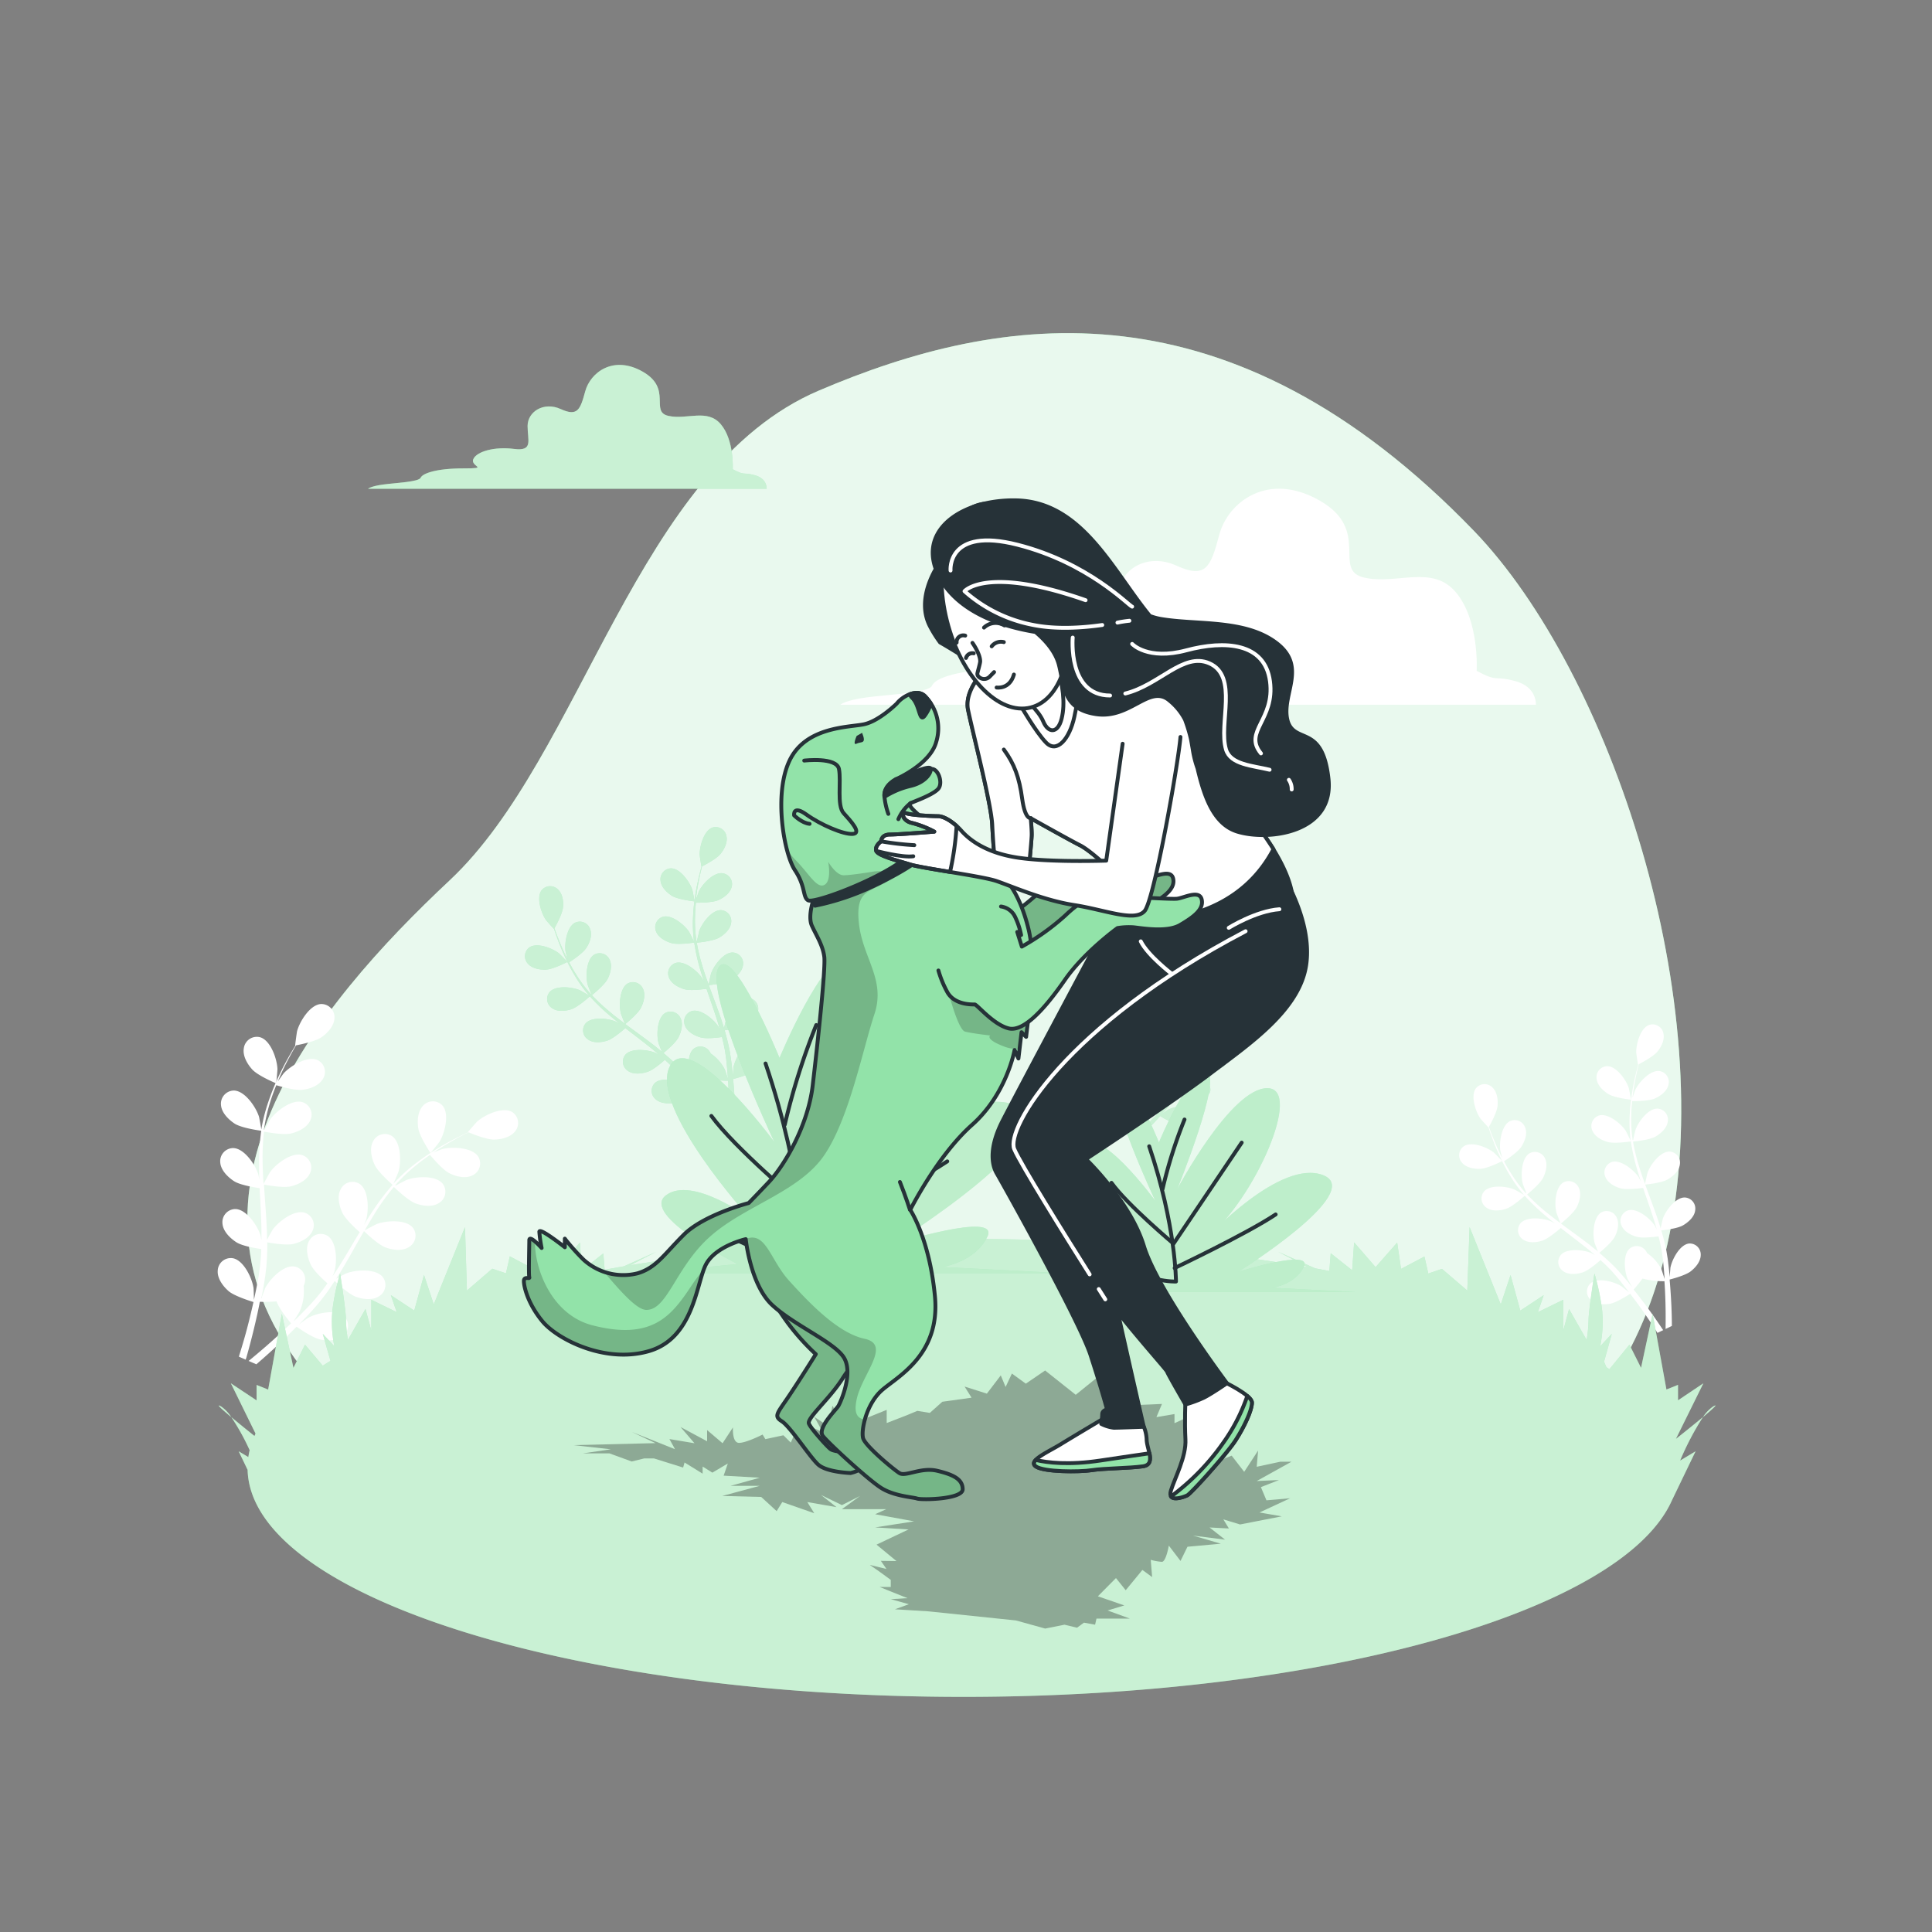 <svg xmlns="http://www.w3.org/2000/svg" xmlns:xlink="http://www.w3.org/1999/xlink" viewBox="0 0 500 500"><rect x="0" y="0" width="500" height="500" fill="#808080" stroke="none"/><defs><clippath id="clip-path"><path d="M251.68,229.18a4.74,4.74,0,0,1,3.59,2.6,19,19,0,0,1,1.6,4.79l-1-.8,1.2,3.8a61.73,61.73,0,0,0,11.18-8c4.6-4.4,7.39-5.2,9.79-5.2s17.38,1,19.18.8,5.79-2.4,6.39.2S301.41,232,298,234s-10,.8-12,.6a17.43,17.43,0,0,0-4.19.2s-8.59,6.19-13.59,13.38-10.58,13.59-14.58,12.59-8.19-6.19-8.79-6.19-5.39.2-7.19-3.4a27.08,27.08,0,0,1-2.19-5.39" style="fill:#92E3A9;stroke:#263238;stroke-linecap:round;stroke-linejoin:round"></path></clippath><clippath id="clip-path-2"><path d="M198.94,334.67a73.63,73.63,0,0,0,5,7.79,59.36,59.36,0,0,0,7.19,8s-3.59,5.79-6.79,10.58-4.19,5.4-2,6.79,7.2,9.19,9.39,11.19,8.39,2.2,8.39,2.2,4-.8,3.2-2.8a4.51,4.51,0,0,0-4-2.6c-1,0-3.59-.2-4.39-.79s-5-5.2-5.59-6.6,5.39-6.39,8.78-11.78,6.4-5.79,3.8-13.78S200.54,329.27,198.94,334.67Z" style="fill:#92E3A9;stroke:#263238;stroke-linecap:round;stroke-linejoin:round"></path></clippath><clippath id="clip-path-3"><path d="M210.72,232.2s-1.79,4.79-.6,7.39,2.8,5,3.2,8-1.8,23.17-3,33.36-7.19,20.57-11.38,25-5.19,5.4-5.19,5.4-11.59,3-16.78,8.19-7.19,8.59-12,10a15.25,15.25,0,0,1-14-3.59,60,60,0,0,1-4.24-4.68c-.37-.46-.55-.71-.55-.71v2.23s-6.6-5.23-6.6-4a34.12,34.12,0,0,0,.59,4.19s-3.19-3.59-3.19-2-.2,9,0,9.58-1.4-.4-1.4,1,1,5.79,4.79,10.39S156.59,353,168,349.65s12.18-17.18,14.58-22.17S193,320.69,193,320.69s1.2,11.78,6.79,17,16,9.59,18.57,13.59-.79,11.58-1.39,12.58-5.6,5.79-4,7.79,11.59,11.19,15,13.38,8.19,2.4,9.39,2.8,11.78.2,11.78-2.4-2.39-3.79-6.59-4.79-8.19,1.6-9.78.6-8.79-7-9.39-9,.8-9,5-12.58,15-9.19,13.58-24.17-6.39-22.38-6.39-22.38,7-14,16-22,11-19.37,11-19.37l1,2.2.8-6.8,1.19,1.2.4-3.39s2.6-14.78.2-24.57-6.19-13-6.19-13l2.2.59-4.8-2.79.6-.8s-3.39-2.4-5-2.6-6.79-1.6-6.79-1.6,2.79-.59,2.2-.59-6.2-1.4-6.2-1.4l-2.39-.2s-4.6.6-11.79,5.19A152.61,152.61,0,0,1,210.72,232.2Z" style="fill:#92E3A9;stroke:#263238;stroke-linecap:round;stroke-linejoin:round"></path></clippath><clippath id="clip-path-4"><path d="M232.1,182.06s-4.6,4.6-8.59,5.4-15,.6-19.18,9.38-1.4,24.17,1.4,28.37,2,7,3.4,7.79,14.58-4,22.17-8.79,9.78-4.79,10-7.59-2-4.4-3.59-5.79-2.8-2.6-2-3,6-2.2,7.19-3.79-.2-5.4-2-5-9,2.6-9,2.6,8.79-3.8,10.38-9.59a11.84,11.84,0,0,0-2.79-11.78C237.49,178.07,233.69,180.07,232.1,182.06Z" style="fill:#92E3A9;stroke:#263238;stroke-linecap:round;stroke-linejoin:round"></path></clippath></defs><g id="background-simple"><path d="M431.52,322c13.94-62.6-14.91-148.1-50-184.54C318.1,71.68,259.07,80.94,211.86,101.11s-61.05,94.46-95.47,126.71S39.25,311,81.87,358.44s103.46,20,153,19.56,112.62,25.26,149.92,7.35C410.83,372.85,425.35,349.65,431.52,322Z" style="fill:#92E3A9"></path><path d="M431.52,322c13.94-62.6-14.91-148.1-50-184.54C318.1,71.68,259.07,80.94,211.86,101.11s-61.05,94.46-95.47,126.71S39.25,311,81.87,358.44s103.46,20,153,19.56,112.62,25.26,149.92,7.35C410.83,372.85,425.35,349.65,431.52,322Z" style="fill:#fff;opacity:0.8"></path><path d="M416.27,283.15c1.62,1,5.84,1.45,5.84,1.45s-.53-2.87-.59-3.05c-.67-2.05-3.16-5.63-5.58-5.62a2.84,2.84,0,0,0-2.74,3.25C413.37,280.87,414.89,282.32,416.27,283.15Z" style="fill:#fff"></path><path d="M437.1,321.82c-2.4.3-4.41,4.17-4.8,6.29,0,.13-.13,1.52-.18,2.39-.05-.52-.09-1-.15-1.56-.1-1.05-.24-2.1-.38-3.23l-.27-1.65c-.08-.55-.23-1.13-.34-1.7-.3-1.31-.65-2.63-1.05-3.94.93-.1,4.21-.48,5.61-1.29s3-2.22,3.17-3.91a2.86,2.86,0,0,0-2.68-3.31c-2.41-.06-5,3.46-5.7,5.5,0,.12-.39,1.64-.56,2.48-.24-.79-.48-1.58-.75-2.37-.78-2.29-1.64-4.58-2.48-6.86-.26-.71-.51-1.41-.77-2.11.33,0,4.24-.4,5.81-1.31,1.4-.8,3-2.21,3.17-3.9a2.86,2.86,0,0,0-2.68-3.31c-2.41-.06-5,3.46-5.7,5.49-.05.16-.54,2.34-.64,2.91-.56-1.55-1.1-3.09-1.57-4.64a50.07,50.07,0,0,1-1.54-6.35c.16,0,4.24-.38,5.85-1.31,1.39-.8,2.95-2.21,3.16-3.91a2.86,2.86,0,0,0-2.67-3.31c-2.42-.06-5,3.46-5.7,5.5-.05.13-.43,1.8-.59,2.6h-.14a36.89,36.89,0,0,1-.36-6.56c0-1.2.11-2.36.23-3.48.76,0,4.27,0,5.81-.66s3.18-1.88,3.58-3.54a2.86,2.86,0,0,0-2.3-3.58c-2.39-.33-5.34,2.89-6.27,4.84-.05.1-.44,1.23-.72,2.06.06-.5.11-1,.18-1.5.24-1.82.58-3.46.89-4.91.18-.83.36-1.57.54-2.26.76-.39,3.79-2,4.83-3.26s1.95-3.13,1.54-4.78a2.86,2.86,0,0,0-3.69-2.13c-2.27.82-3.4,5-3.33,7.19,0,.18.43,3.09.47,3.07l.05,0c-.18.67-.37,1.38-.56,2.16-.35,1.45-.72,3.09-1,4.91a50.5,50.5,0,0,0-.65,5.89,37.37,37.37,0,0,0,.23,6.63s0,.05,0,.07c-.3-.64-1.19-2.41-1.27-2.54-1.19-1.8-4.54-4.59-6.87-3.95a2.87,2.87,0,0,0-1.79,3.86c.62,1.59,2.47,2.59,4,3,1.75.49,5.65-.09,6-.14a51.3,51.3,0,0,0,1.43,6.6c.36,1.26.76,2.53,1.17,3.79-.27-.55-.52-1-.56-1.1-1.19-1.81-4.54-4.6-6.87-4a2.87,2.87,0,0,0-1.79,3.86c.62,1.6,2.47,2.59,4,3s4.91,0,5.79-.11c.16.48.32,1,.49,1.44.8,2.31,1.6,4.61,2.32,6.89.26.8.48,1.61.71,2.41-.25-.49-.46-.9-.5-1-1.18-1.8-4.53-4.59-6.86-3.95a2.85,2.85,0,0,0-1.79,3.86c.61,1.59,2.47,2.59,4,3s4.58,0,5.62-.1c.21.83.42,1.66.58,2.47.09.55.23,1.08.29,1.65l.24,1.65c.11,1.06.23,2.14.31,3.18.06.72.1,1.4.15,2.09-.24-.8-.76-2.36-.81-2.49a11.14,11.14,0,0,0-3.7-4.21,3.7,3.7,0,0,0-.31-.55,2.87,2.87,0,0,0-4.21-.66c-1.83,1.58-1.37,5.92-.53,7.91.05.11.73,1.32,1.17,2.08-.33-.4-.64-.8-1-1.22-.67-.82-1.37-1.62-2.11-2.48l-1.13-1.23c-.37-.42-.81-.81-1.22-1.22-1-.94-2-1.84-3.05-2.72.72-.59,3.24-2.72,4-4.17s1.24-3.48.48-5a2.85,2.85,0,0,0-4-1.28c-2.05,1.28-2.26,5.64-1.73,7.73,0,.13.59,1.59.9,2.38-.63-.52-1.27-1-1.93-1.56-1.91-1.48-3.89-2.92-5.86-4.36l-1.79-1.33c.25-.21,3.31-2.67,4.12-4.3.72-1.44,1.24-3.47.48-5a2.86,2.86,0,0,0-4.05-1.29c-2.05,1.29-2.26,5.64-1.73,7.73.05.16.84,2.26,1.07,2.78-1.32-1-2.62-2-3.87-3a49.68,49.68,0,0,1-4.78-4.45c.12-.09,3.32-2.66,4.15-4.32.72-1.44,1.24-3.47.49-5a2.87,2.87,0,0,0-4.06-1.29c-2.05,1.29-2.25,5.64-1.72,7.73,0,.14.63,1.74.94,2.49l-.12.07a36.12,36.12,0,0,1-3.92-5.27c-.65-1-1.21-2-1.73-3,.64-.41,3.57-2.34,4.48-3.76s1.62-3.32,1-4.92a2.87,2.87,0,0,0-3.9-1.72c-2.17,1-2.85,5.35-2.56,7.49,0,.12.31,1.28.54,2.12-.23-.45-.47-.91-.68-1.35-.8-1.65-1.42-3.2-2-4.59-.3-.78-.56-1.5-.79-2.18.42-.74,2.07-3.73,2.23-5.38s-.1-3.69-1.36-4.84a2.85,2.85,0,0,0-4.24.26c-1.45,1.94-.07,6.07,1.18,7.83.11.15,2.07,2.34,2.09,2.3l0,0c.22.65.45,1.35.73,2.11.51,1.4,1.1,3,1.87,4.64a49.1,49.1,0,0,0,2.71,5.27,37.49,37.49,0,0,0,3.84,5.4l.06.06c-.6-.37-2.32-1.35-2.47-1.41-2-.86-6.31-1.34-7.9.49a2.85,2.85,0,0,0,.64,4.2c1.39,1,3.48.8,5,.31,1.73-.55,4.66-3.19,4.89-3.4a51.48,51.48,0,0,0,4.84,4.71c1,.86,2,1.69,3.06,2.51l-1.08-.6c-2-.85-6.31-1.33-7.9.49a2.86,2.86,0,0,0,.63,4.21c1.4,1,3.49.79,5,.3s4.1-2.69,4.77-3.28l1.2.93c1.94,1.49,3.89,3,5.75,4.46.65.53,1.28,1.08,1.91,1.62l-.94-.52c-2-.85-6.32-1.33-7.9.49a2.86,2.86,0,0,0,.63,4.21c1.39,1,3.48.79,5,.31s3.85-2.49,4.64-3.19c.63.58,1.26,1.16,1.84,1.74.39.41.79.78,1.16,1.21l1.1,1.25c.68.82,1.38,1.67,2,2.48l1.28,1.67c-.65-.54-1.94-1.56-2.05-1.63-1.83-1.15-6-2.28-7.89-.72a2.87,2.87,0,0,0,0,4.26c1.23,1.19,3.32,1.31,4.92,1.06,1.75-.27,4.92-2.34,5.32-2.6.69.91,1.36,1.8,2,2.66,2.14,2.95,3.8,5.49,4.94,7.28l.12.18,1.48-.71c-.08-.12-.15-.23-.24-.35-1.19-1.79-2.93-4.32-5.15-7.25-.7-.93-1.46-1.91-2.26-2.91a30.49,30.49,0,0,0,2.29-2.84,20.74,20.74,0,0,0,5.69.69c.08,1.15.14,2.26.18,3.31.16,3.64.14,6.68.11,8.8,0,.09,0,.16,0,.25l1.63-.79c0-2.11-.08-5-.3-8.34-.07-1.16-.17-2.4-.28-3.67.45-.11,4.13-1.05,5.51-2.16s2.59-2.64,2.54-4.35A2.85,2.85,0,0,0,437.1,321.82Z" style="fill:#fff"></path><path d="M386.59,298.26c-1.68-1.34-5.73-2.95-7.75-1.61a2.85,2.85,0,0,0-.5,4.22c1.08,1.32,3.15,1.69,4.76,1.62,1.9-.07,5.67-2,5.67-2S386.74,298.38,386.59,298.26Z" style="fill:#fff"></path><path d="M111.42,298.39c0,.05,2.19-2.69,2.31-2.87,1.34-2.18,2.67-7.18.81-9.37a3.4,3.4,0,0,0-5.05,0c-1.4,1.47-1.54,4-1.24,5.84C108.6,294.21,111.42,298.39,111.42,298.39Z" style="fill:#fff"></path><path d="M132.54,287.78c-2.48-1.43-7.16.77-9.06,2.49-.17.15-2.47,2.77-2.42,2.79l.06,0c-.74.35-1.53.72-2.39,1.15-1.58.8-3.35,1.72-5.21,2.85a62.44,62.44,0,0,0-5.83,3.94,44.55,44.55,0,0,0-5.83,5.29l-.06.07c.35-.76,1.27-2.93,1.32-3.1.73-2.46.69-7.63-1.68-9.25a3.4,3.4,0,0,0-4.87,1.34c-1,1.78-.45,4.22.34,6,.89,2,4.41,5,4.69,5.29A60.28,60.28,0,0,0,96.73,313c-.87,1.29-1.71,2.62-2.53,4,.28-.67.53-1.27.56-1.36.72-2.46.68-7.63-1.69-9.25a3.4,3.4,0,0,0-4.87,1.34c-1,1.78-.45,4.22.34,6s3.75,4.45,4.55,5.15l-.94,1.56c-1.48,2.49-2.94,5-4.45,7.39-.54.85-1.09,1.66-1.64,2.48.25-.6.45-1.1.48-1.18.72-2.46.68-7.63-1.69-9.25A3.4,3.4,0,0,0,80,321.13c-1,1.78-.44,4.22.35,6s3.46,4.19,4.4,5c-.59.82-1.19,1.64-1.79,2.41-.43.51-.81,1-1.27,1.53l-1.32,1.48c-.87.91-1.77,1.85-2.64,2.72-.6.6-1.19,1.17-1.78,1.74.54-.83,1.56-2.5,1.63-2.64a13.16,13.16,0,0,0,1-6.58,3.79,3.79,0,0,0,.26-.71,3.39,3.39,0,0,0-2.63-4.31c-2.83-.45-6.41,3.29-7.57,5.58-.06.13-.64,1.68-1,2.66.12-.61.24-1.2.35-1.82.23-1.24.43-2.49.64-3.82l.24-2c.1-.65.11-1.36.17-2,.11-1.6.14-3.21.13-4.85,1.08.2,5,.85,6.82.4s4.1-1.54,4.9-3.4a3.39,3.39,0,0,0-2-4.66c-2.73-.87-6.83,2.28-8.32,4.37-.09.13-1,1.74-1.47,2.64,0-1,0-2-.06-3-.13-2.86-.35-5.76-.55-8.65-.06-.88-.12-1.76-.17-2.65.38.08,5,.95,7,.44,1.86-.45,4.1-1.54,4.91-3.4a3.39,3.39,0,0,0-2-4.66c-2.73-.87-6.83,2.29-8.32,4.37-.11.16-1.4,2.48-1.7,3.09-.12-1.94-.23-3.88-.25-5.8a59.59,59.59,0,0,1,.36-7.74c.18,0,5,1,7.09.45,1.86-.46,4.11-1.55,4.91-3.41a3.4,3.4,0,0,0-2-4.66c-2.73-.87-6.83,2.29-8.32,4.37-.09.14-1.08,1.91-1.53,2.77l-.15-.05a42.88,42.88,0,0,1,1.76-7.6c.43-1.37.92-2.65,1.42-3.89.87.27,4.86,1.43,6.84,1.18s4.25-1.09,5.25-2.84a3.39,3.39,0,0,0-1.42-4.85c-2.62-1.17-7,1.52-8.75,3.43-.09.1-.92,1.26-1.51,2.11.23-.55.47-1.13.7-1.66.88-2,1.81-3.74,2.65-5.29.48-.88.93-1.67,1.36-2.4,1-.18,5-1,6.59-2.1s3.26-2.92,3.35-4.94a3.41,3.41,0,0,0-3.5-3.65c-2.86.18-5.55,4.6-6.19,7.08-.05.21-.53,3.67-.47,3.66l.05,0c-.42.7-.88,1.45-1.36,2.28-.87,1.54-1.84,3.28-2.76,5.25a60.39,60.39,0,0,0-2.69,6.5,44.12,44.12,0,0,0-2,7.63.28.28,0,0,0,0,.09c-.13-.83-.56-3.14-.61-3.31-.75-2.45-3.64-6.75-6.51-6.79a3.4,3.4,0,0,0-3.32,3.8c.17,2,2,3.77,3.57,4.79,1.83,1.14,6.47,1.77,6.84,1.82a59.79,59.79,0,0,0-.56,8c0,1.56,0,3.13.07,4.7-.13-.72-.25-1.35-.28-1.44-.75-2.45-3.64-6.74-6.5-6.78a3.39,3.39,0,0,0-3.33,3.8c.18,2,2,3.76,3.58,4.78s5.58,1.65,6.63,1.79c0,.61,0,1.21.07,1.81.15,2.9.3,5.79.37,8.63,0,1,0,2,0,3-.12-.64-.23-1.17-.25-1.25-.75-2.45-3.64-6.74-6.51-6.78a3.39,3.39,0,0,0-3.32,3.8c.17,2,2,3.76,3.57,4.78s5.2,1.59,6.45,1.77c0,1-.08,2-.17,3-.07.66-.1,1.31-.21,2s-.19,1.31-.28,2c-.23,1.24-.46,2.52-.71,3.73-.17.84-.34,1.63-.52,2.43,0-1-.07-2.94-.1-3.1-.37-2.54-2.57-7.22-5.4-7.69a3.38,3.38,0,0,0-3.86,3.25c-.14,2,1.36,4,2.81,5.27s5.9,2.67,6.44,2.82c-.3,1.33-.6,2.62-.9,3.83-1,4.2-2.06,7.65-2.81,10.06,0,.09-.05.16-.07.25l1.78.78c0-.15.09-.31.14-.48.7-2.45,1.66-6,2.61-10.22.31-1.35.61-2.79.9-4.28a37.68,37.68,0,0,0,4.33-.1c.7,2.05,3.39,5.27,3.74,5.68-1,.95-1.94,1.86-2.86,2.7-3.18,2.93-5.94,5.25-7.89,6.85l-.23.18,2,.87c1.9-1.63,4.44-3.88,7.33-6.66,1-1,2-2,3.1-3.07.45.32,4.13,2.92,6.2,3.33,1.87.37,4.37.32,5.88-1a3.39,3.39,0,0,0,.18-5.05c-2.12-1.93-7.16-.79-9.38.48-.14.08-1.47,1.05-2.3,1.68.43-.45.86-.87,1.3-1.33.87-.91,1.72-1.84,2.63-2.84l1.29-1.5c.44-.5.84-1.08,1.27-1.61,1-1.28,1.88-2.61,2.78-4,.79.76,3.66,3.43,5.47,4.09s4.27,1,6-.13a3.4,3.4,0,0,0,.94-5c-1.8-2.23-7-1.86-9.35-.94-.15,0-1.79.91-2.68,1.39.53-.82,1.06-1.64,1.57-2.49,1.48-2.46,2.89-5,4.31-7.52l1.32-2.3c.28.27,3.62,3.52,5.64,4.25,1.8.65,4.27,1,6-.13a3.39,3.39,0,0,0,1-5c-1.8-2.23-7-1.86-9.35-.94-.18.07-2.54,1.29-3.13,1.64,1-1.69,2-3.37,3-5a60.34,60.34,0,0,1,4.58-6.26c.13.13,3.59,3.54,5.67,4.29,1.8.65,4.27,1,6-.13a3.39,3.39,0,0,0,.94-5c-1.8-2.24-7-1.87-9.35-.95-.15.06-2,1-2.8,1.46l-.1-.13a44.91,44.91,0,0,1,5.66-5.36c1.11-.9,2.23-1.71,3.33-2.46.58.7,3.27,3.88,5.06,4.76s4.14,1.44,5.95.52a3.39,3.39,0,0,0,1.48-4.82c-1.54-2.42-6.71-2.62-9.19-2-.13,0-1.46.54-2.43.93.51-.33,1-.69,1.51-1,1.82-1.16,3.57-2.12,5.12-3,.89-.46,1.7-.87,2.47-1.24.92.39,4.69,1.92,6.65,1.88s4.33-.63,5.52-2.28A3.4,3.4,0,0,0,132.54,287.78Z" style="fill:#fff"></path><path d="M71.46,280.37c.05,0,.35-3.45.34-3.67-.07-2.56-1.73-7.46-4.48-8.26a3.39,3.39,0,0,0-4.21,2.79c-.37,2,.89,4.15,2.18,5.56C66.81,278.44,71.46,280.37,71.46,280.37Z" style="fill:#fff"></path><path d="M382.16,173.62s.77-13-5.36-20.31-15.33-1.91-23.75-3.83,1.91-12.25-11.5-19.92-23.75.39-26,8.82-3.45,11.49-11.11,8-14.94,1.15-14.94,7.66,2.68,11.49-6.13,10.34-16.86,1.15-18.39,4.6,7.66,4.21-4.6,4.21-18.38,2.3-19.15,4.22-11.11,2.3-16.85,3.06-6.9,1.92-6.9,1.92h180s.38-4.6-5.36-6.13S387.91,176.68,382.16,173.62Z" style="fill:#fff"></path></g><g id="Cloud"><path d="M189.63,121.44s.44-7.46-3.07-11.63-8.78-1.09-13.6-2.19,1.09-7-6.58-11.41-13.61.22-14.92,5.05-2,6.58-6.36,4.6-8.56.66-8.56,4.39,1.53,6.58-3.51,5.93-9.65.65-10.53,2.63,4.39,2.41-2.63,2.41-10.53,1.32-11,2.41-6.37,1.32-9.66,1.76-3.95,1.1-3.95,1.1H198.41s.21-2.64-3.08-3.51S192.92,123.2,189.63,121.44Z" style="fill:#92E3A9"></path><path d="M189.63,121.44s.44-7.46-3.07-11.63-8.78-1.09-13.6-2.19,1.09-7-6.58-11.41-13.61.22-14.92,5.05-2,6.58-6.36,4.6-8.56.66-8.56,4.39,1.53,6.58-3.51,5.93-9.65.65-10.53,2.63,4.39,2.41-2.63,2.41-10.53,1.32-11,2.41-6.37,1.32-9.66,1.76-3.95,1.1-3.95,1.1H198.41s.21-2.64-3.08-3.51S192.92,123.2,189.63,121.44Z" style="fill:#fff;opacity:0.5"></path></g><g id="Floor"><path d="M57.23,364c-1.59-.9.19.72,2.63,2.76A9.75,9.75,0,0,0,57.23,364Z" style="fill:#92E3A9"></path><path d="M443.35,364a9.75,9.75,0,0,0-2.63,2.76C443.16,364.7,444.94,363.08,443.35,364Z" style="fill:#92E3A9"></path><path d="M440.72,366.74c-3,2.5-7,5.65-7,5.65L440.83,358l-6.56,4.4v-4l-3,1.2L427.7,340l-3,14-3-6-5.18,6.35-.79-.52-.6-1.42,2-7.21-3,3.21a31.76,31.76,0,0,0,.51-9.22,57.1,57.1,0,0,0-2-9.61s-1.52,9.61-1.52,12a35,35,0,0,1-.5,5.2l-4.55-8-1.51,5.61v-8l-6.56,3.2,1.51-4.4-6.06,4-2.52-9.21-2.53,7.61-8.07-20L379.74,334l-6.56-5.61-3.54,1.2-1-4.4-6.05,3.2-1-6.81L356,327.94l-5.55-6.41-.51,7.21-5.55-4.4-.36,4.6c-1.21-.24-2.43-.46-3.66-.69-5.71-2.55-9.61-4.31-9.61-4.31l7.65,4a521.08,521.08,0,0,0-89.11-7.29,524.51,524.51,0,0,0-86.18,6.79l6.68-3.46-8.32,3.74c-1.67.29-3.33.58-5,.89l-.34-4.23-5.55,4.4-.51-7.21-5.55,6.41L139,321.53l-1,6.81-6.06-3.2-1,4.4-3.54-1.2L120.84,334l-.5-16.42-8.08,20-2.53-7.61-2.52,9.21-6.06-4,1.52,4.4-6.57-3.2v8l-1.51-5.61-4.55,8a35,35,0,0,1-.5-5.2c0-2.41-1.52-12-1.52-12a57.1,57.1,0,0,0-2,9.61,31.76,31.76,0,0,0,.51,9.22l-3-3.21,2,7c-.69.42-1.37.84-2,1.26L78.94,348l-3,6-3-14-3.54,19.62-3-1.2v4L59.75,358l6.38,13-.27.63c-1.36-1.09-3.92-3.14-6-4.89a59.58,59.58,0,0,1,4.75,8.57c-.14.59-.25,1.18-.34,1.78l-2.5-1.49,2.31,4.8c.88,32.49,83.46,58.75,185.23,58.75,93.33,0,170.52-22.08,183.36-50.81l3.77-7.83,2.37-4.91-4,2.4A73.27,73.27,0,0,1,440.72,366.74Z" style="fill:#92E3A9"></path><g style="opacity:0.5"><path d="M57.23,364c-1.59-.9.19.72,2.63,2.76A9.75,9.75,0,0,0,57.23,364Z" style="fill:#fff"></path><path d="M443.35,364a9.75,9.75,0,0,0-2.63,2.76C443.16,364.7,444.94,363.08,443.35,364Z" style="fill:#fff"></path><path d="M440.72,366.74c-3,2.5-7,5.65-7,5.65L440.83,358l-6.56,4.4v-4l-3,1.2L427.7,340l-3,14-3-6-5.18,6.35-.79-.52-.6-1.42,2-7.21-3,3.21a31.76,31.76,0,0,0,.51-9.22,57.1,57.1,0,0,0-2-9.61s-1.52,9.61-1.52,12a35,35,0,0,1-.5,5.2l-4.55-8-1.51,5.61v-8l-6.56,3.2,1.51-4.4-6.06,4-2.52-9.21-2.53,7.61-8.07-20L379.74,334l-6.56-5.61-3.54,1.2-1-4.4-6.05,3.2-1-6.81L356,327.94l-5.55-6.41-.51,7.21-5.55-4.4-.36,4.6c-1.21-.24-2.43-.46-3.66-.69-5.71-2.55-9.61-4.31-9.61-4.31l7.65,4a521.08,521.08,0,0,0-89.11-7.29,524.51,524.51,0,0,0-86.18,6.79l6.68-3.46-8.32,3.74c-1.67.29-3.33.58-5,.89l-.34-4.23-5.55,4.4-.51-7.21-5.55,6.41L139,321.53l-1,6.81-6.06-3.2-1,4.4-3.54-1.2L120.84,334l-.5-16.42-8.08,20-2.53-7.61-2.52,9.21-6.06-4,1.52,4.4-6.57-3.2v8l-1.51-5.61-4.55,8a35,35,0,0,1-.5-5.2c0-2.41-1.52-12-1.52-12a57.1,57.1,0,0,0-2,9.61,31.76,31.76,0,0,0,.51,9.22l-3-3.21,2,7c-.69.42-1.37.84-2,1.26L78.94,348l-3,6-3-14-3.54,19.62-3-1.2v4L59.75,358l6.38,13-.27.63c-1.36-1.09-3.92-3.14-6-4.89a59.58,59.58,0,0,1,4.75,8.57c-.14.59-.25,1.18-.34,1.78l-2.5-1.49,2.31,4.8c.88,32.49,83.46,58.75,185.23,58.75,93.33,0,170.52-22.08,183.36-50.81l3.77-7.83,2.37-4.91-4,2.4A73.27,73.27,0,0,1,440.72,366.74Z" style="fill:#fff"></path></g></g><g id="Plants"><path d="M179.75,233.28c.05,0-.53-2.83-.58-3-.66-2-3.12-5.55-5.51-5.55a2.83,2.83,0,0,0-2.71,3.21c.17,1.68,1.68,3.1,3,3.93C175.59,232.82,179.75,233.28,179.75,233.28Z" style="fill:#92E3A9"></path><path d="M184.37,214.18c-2.25.81-3.36,5-3.29,7.09,0,.18.43,3,.47,3l0,0c-.18.65-.36,1.36-.55,2.13-.34,1.43-.71,3.05-1,4.84a51.43,51.43,0,0,0-.63,5.81,37.25,37.25,0,0,0,.22,6.54s0,.05,0,.08c-.29-.64-1.17-2.38-1.26-2.51-1.16-1.78-4.47-4.53-6.77-3.9a2.84,2.84,0,0,0-1.77,3.81c.61,1.57,2.44,2.55,4,3,1.72.49,5.57-.09,5.88-.14a51.61,51.61,0,0,0,1.41,6.51c.36,1.25.75,2.5,1.16,3.74-.27-.54-.52-1-.56-1.08-1.17-1.78-4.47-4.54-6.77-3.9a2.82,2.82,0,0,0-1.77,3.81c.61,1.57,2.44,2.54,4,3s4.84,0,5.71-.11c.16.47.31.95.48,1.42.79,2.28,1.58,4.55,2.29,6.8.26.8.47,1.59.7,2.38-.25-.48-.45-.88-.49-.94-1.17-1.78-4.47-4.54-6.77-3.9a2.82,2.82,0,0,0-1.77,3.81c.61,1.57,2.43,2.55,4,3s4.53.05,5.56-.09c.2.82.4,1.63.56,2.43.1.55.23,1.07.3,1.63s.15,1.09.23,1.63c.1,1,.22,2.12.3,3.14.06.7.11,1.38.15,2.06-.24-.79-.74-2.33-.8-2.46a11,11,0,0,0-3.65-4.15,2.9,2.9,0,0,0-.31-.54,2.82,2.82,0,0,0-4.15-.65c-1.8,1.56-1.35,5.83-.52,7.8.05.11.72,1.31,1.16,2l-1-1.2c-.67-.81-1.35-1.6-2.08-2.45-.37-.4-.75-.8-1.12-1.21s-.8-.8-1.21-1.21c-.95-.92-2-1.81-3-2.68.71-.58,3.2-2.69,3.91-4.11s1.23-3.44.48-4.95a2.82,2.82,0,0,0-4-1.26c-2,1.26-2.23,5.56-1.7,7.62,0,.13.57,1.57.89,2.36-.63-.52-1.26-1-1.91-1.55-1.89-1.46-3.84-2.87-5.78-4.3-.6-.43-1.19-.87-1.78-1.31.26-.2,3.27-2.64,4.07-4.24.72-1.42,1.23-3.43.48-4.94a2.82,2.82,0,0,0-4-1.27c-2,1.27-2.22,5.56-1.7,7.63,0,.15.82,2.22,1.05,2.74-1.3-1-2.59-1.94-3.82-3a50.82,50.82,0,0,1-4.72-4.39c.12-.09,3.28-2.62,4.1-4.26.71-1.42,1.22-3.43.48-4.94a2.83,2.83,0,0,0-4-1.27c-2,1.27-2.22,5.56-1.7,7.63,0,.13.63,1.71.94,2.46l-.12.07a35.72,35.72,0,0,1-3.87-5.2c-.64-1-1.19-2-1.71-3,.64-.41,3.52-2.32,4.43-3.71s1.59-3.28,1-4.86a2.82,2.82,0,0,0-3.84-1.7c-2.15,1-2.82,5.28-2.53,7.39,0,.12.31,1.26.53,2.1-.23-.45-.47-.91-.68-1.34-.78-1.62-1.4-3.16-1.93-4.52-.3-.78-.56-1.49-.79-2.16.41-.73,2-3.68,2.2-5.31s-.09-3.64-1.33-4.78a2.84,2.84,0,0,0-4.2.26c-1.42,1.91-.06,6,1.17,7.73.11.15,2,2.31,2.06,2.27l0,0c.21.64.44,1.33.71,2.08.51,1.38,1.09,2.93,1.85,4.58a47,47,0,0,0,2.68,5.2,36.52,36.52,0,0,0,3.79,5.33l.05.06c-.59-.37-2.29-1.34-2.43-1.4-2-.84-6.23-1.31-7.8.49a2.82,2.82,0,0,0,.63,4.15c1.37,1,3.44.78,4.95.3,1.71-.54,4.6-3.15,4.83-3.36a48.86,48.86,0,0,0,4.77,4.65c1,.85,2,1.67,3,2.48l-1.07-.59c-1.95-.84-6.23-1.32-7.8.48a2.81,2.81,0,0,0,.63,4.15c1.37,1,3.44.79,4.95.31s4.05-2.66,4.71-3.25l1.19.92c1.91,1.47,3.83,2.92,5.66,4.41.65.52,1.27,1.06,1.89,1.6l-.93-.52c-2-.84-6.23-1.31-7.8.48a2.83,2.83,0,0,0,.63,4.16c1.37,1,3.44.78,5,.3s3.8-2.45,4.59-3.14c.61.57,1.24,1.14,1.81,1.72.38.4.78.76,1.14,1.19l1.09,1.23c.67.81,1.36,1.65,2,2.45.44.56.85,1.1,1.26,1.64-.63-.53-1.91-1.53-2-1.61-1.81-1.12-6-2.24-7.78-.7a2.81,2.81,0,0,0,0,4.2c1.21,1.17,3.28,1.29,4.85,1.05,1.73-.27,4.86-2.31,5.25-2.57.68.9,1.34,1.78,1.94,2.62,2.11,2.92,3.76,5.42,4.88,7.19l.12.18,1.46-.71-.23-.34c-1.18-1.77-2.9-4.26-5.09-7.16-.69-.91-1.45-1.88-2.23-2.86a31.3,31.3,0,0,0,2.26-2.81,20.63,20.63,0,0,0,5.62.69c.07,1.12.13,2.22.17,3.26.16,3.59.14,6.59.11,8.68,0,.09,0,.17,0,.25l1.61-.78c0-2.08-.08-4.9-.29-8.22-.08-1.15-.17-2.37-.29-3.63.45-.11,4.08-1,5.45-2.13s2.55-2.61,2.5-4.29a2.82,2.82,0,0,0-3.1-2.83c-2.37.3-4.35,4.12-4.74,6.21,0,.13-.12,1.5-.17,2.36,0-.51-.09-1-.15-1.54-.1-1-.24-2.08-.38-3.19-.09-.54-.17-1.08-.26-1.63s-.23-1.11-.34-1.67c-.29-1.3-.64-2.59-1-3.9.91-.09,4.15-.47,5.53-1.27s2.92-2.18,3.13-3.85a2.82,2.82,0,0,0-2.64-3.27c-2.38-.06-4.92,3.41-5.63,5.42,0,.13-.38,1.63-.55,2.46-.24-.78-.47-1.56-.74-2.35-.77-2.25-1.62-4.51-2.45-6.77-.26-.69-.51-1.38-.76-2.07.33,0,4.18-.4,5.74-1.29,1.37-.8,2.91-2.19,3.12-3.86a2.82,2.82,0,0,0-2.64-3.27c-2.38-.06-4.92,3.42-5.62,5.43-.06.15-.54,2.31-.64,2.86-.55-1.52-1.09-3-1.55-4.57a50.54,50.54,0,0,1-1.52-6.27c.16,0,4.18-.38,5.77-1.29,1.38-.79,2.92-2.19,3.13-3.86a2.83,2.83,0,0,0-2.64-3.26c-2.39-.06-4.93,3.41-5.63,5.42,0,.13-.42,1.78-.58,2.56h-.13a36,36,0,0,1-.36-6.47c0-1.2.11-2.33.22-3.44.76,0,4.22,0,5.74-.65s3.14-1.86,3.53-3.49A2.82,2.82,0,0,0,187,226c-2.36-.32-5.26,2.85-6.18,4.77,0,.11-.44,1.23-.71,2,.05-.49.1-1,.17-1.48.24-1.79.57-3.41.88-4.85.18-.81.36-1.54.53-2.23.75-.38,3.74-1.94,4.77-3.21s1.93-3.09,1.52-4.72A2.82,2.82,0,0,0,184.37,214.18Z" style="fill:#92E3A9"></path><path d="M141.26,250.94c1.86-.07,5.59-2,5.59-2s-2-2.07-2.15-2.18c-1.66-1.33-5.66-2.92-7.65-1.6a2.82,2.82,0,0,0-.49,4.17C137.63,250.64,139.67,251,141.26,250.94Z" style="fill:#92E3A9"></path><g style="opacity:0.5"><path d="M179.75,233.28c.05,0-.53-2.83-.58-3-.66-2-3.12-5.55-5.51-5.55a2.83,2.83,0,0,0-2.71,3.21c.17,1.68,1.68,3.1,3,3.93C175.59,232.82,179.75,233.28,179.75,233.28Z" style="fill:#fff"></path><path d="M184.37,214.18c-2.25.81-3.36,5-3.29,7.09,0,.18.43,3,.47,3l0,0c-.18.65-.36,1.36-.55,2.13-.34,1.43-.71,3.05-1,4.84a51.43,51.43,0,0,0-.63,5.81,37.25,37.25,0,0,0,.22,6.54s0,.05,0,.08c-.29-.64-1.17-2.38-1.26-2.51-1.16-1.78-4.47-4.53-6.77-3.9a2.84,2.84,0,0,0-1.77,3.81c.61,1.57,2.44,2.55,4,3,1.72.49,5.57-.09,5.88-.14a51.61,51.61,0,0,0,1.41,6.51c.36,1.25.75,2.5,1.16,3.74-.27-.54-.52-1-.56-1.08-1.17-1.78-4.47-4.54-6.77-3.9a2.82,2.82,0,0,0-1.77,3.81c.61,1.57,2.44,2.54,4,3s4.84,0,5.71-.11c.16.47.31.95.48,1.42.79,2.28,1.58,4.55,2.29,6.8.26.8.47,1.59.7,2.38-.25-.48-.45-.88-.49-.94-1.17-1.78-4.47-4.54-6.77-3.9a2.82,2.82,0,0,0-1.77,3.81c.61,1.57,2.43,2.55,4,3s4.53.05,5.56-.09c.2.82.4,1.63.56,2.43.1.55.23,1.07.3,1.63s.15,1.09.23,1.63c.1,1,.22,2.12.3,3.14.06.7.11,1.38.15,2.06-.24-.79-.74-2.33-.8-2.46a11,11,0,0,0-3.65-4.15,2.9,2.9,0,0,0-.31-.54,2.82,2.82,0,0,0-4.15-.65c-1.8,1.56-1.35,5.83-.52,7.8.05.11.72,1.31,1.16,2l-1-1.2c-.67-.81-1.35-1.6-2.08-2.45-.37-.4-.75-.8-1.12-1.21s-.8-.8-1.21-1.21c-.95-.92-2-1.81-3-2.68.71-.58,3.2-2.69,3.91-4.11s1.23-3.44.48-4.95a2.82,2.82,0,0,0-4-1.26c-2,1.26-2.23,5.56-1.7,7.62,0,.13.57,1.57.89,2.36-.63-.52-1.26-1-1.91-1.55-1.89-1.46-3.84-2.87-5.78-4.3-.6-.43-1.19-.87-1.78-1.31.26-.2,3.27-2.64,4.07-4.24.72-1.42,1.23-3.43.48-4.94a2.82,2.82,0,0,0-4-1.27c-2,1.27-2.22,5.56-1.7,7.63,0,.15.82,2.22,1.05,2.74-1.3-1-2.59-1.94-3.82-3a50.82,50.82,0,0,1-4.72-4.39c.12-.09,3.28-2.62,4.1-4.26.71-1.42,1.22-3.43.48-4.94a2.83,2.83,0,0,0-4-1.27c-2,1.27-2.22,5.56-1.7,7.63,0,.13.63,1.71.94,2.46l-.12.07a35.72,35.72,0,0,1-3.87-5.2c-.64-1-1.19-2-1.71-3,.64-.41,3.52-2.32,4.43-3.71s1.59-3.28,1-4.86a2.82,2.82,0,0,0-3.84-1.7c-2.15,1-2.82,5.28-2.53,7.39,0,.12.31,1.26.53,2.1-.23-.45-.47-.91-.68-1.34-.78-1.62-1.4-3.16-1.93-4.52-.3-.78-.56-1.49-.79-2.16.41-.73,2-3.68,2.2-5.31s-.09-3.64-1.33-4.78a2.84,2.84,0,0,0-4.2.26c-1.42,1.91-.06,6,1.17,7.73.11.15,2,2.31,2.06,2.27l0,0c.21.64.44,1.33.71,2.08.51,1.38,1.09,2.93,1.85,4.58a47,47,0,0,0,2.68,5.2,36.52,36.52,0,0,0,3.79,5.33l.05.06c-.59-.37-2.29-1.34-2.43-1.4-2-.84-6.23-1.31-7.8.49a2.82,2.82,0,0,0,.63,4.15c1.37,1,3.44.78,4.95.3,1.71-.54,4.6-3.15,4.83-3.36a48.86,48.86,0,0,0,4.77,4.65c1,.85,2,1.67,3,2.48l-1.07-.59c-1.95-.84-6.23-1.32-7.8.48a2.81,2.81,0,0,0,.63,4.15c1.37,1,3.44.79,4.95.31s4.05-2.66,4.71-3.25l1.19.92c1.91,1.47,3.83,2.92,5.66,4.41.65.52,1.27,1.06,1.89,1.6l-.93-.52c-2-.84-6.23-1.31-7.8.48a2.83,2.83,0,0,0,.63,4.16c1.37,1,3.44.78,5,.3s3.8-2.45,4.59-3.14c.61.57,1.24,1.14,1.81,1.72.38.4.78.76,1.14,1.19l1.09,1.23c.67.81,1.36,1.65,2,2.45.44.56.85,1.1,1.26,1.64-.63-.53-1.91-1.53-2-1.61-1.81-1.12-6-2.24-7.78-.7a2.81,2.81,0,0,0,0,4.2c1.21,1.17,3.28,1.29,4.85,1.05,1.73-.27,4.86-2.31,5.25-2.57.68.9,1.34,1.78,1.94,2.62,2.11,2.92,3.76,5.42,4.88,7.19l.12.18,1.46-.71-.23-.34c-1.18-1.77-2.9-4.26-5.09-7.16-.69-.91-1.45-1.88-2.23-2.86a31.3,31.3,0,0,0,2.26-2.81,20.63,20.63,0,0,0,5.62.69c.07,1.12.13,2.22.17,3.26.16,3.59.14,6.59.11,8.68,0,.09,0,.17,0,.25l1.61-.78c0-2.08-.08-4.9-.29-8.22-.08-1.15-.17-2.37-.29-3.63.45-.11,4.08-1,5.45-2.13s2.55-2.61,2.5-4.29a2.82,2.82,0,0,0-3.1-2.83c-2.37.3-4.35,4.12-4.74,6.21,0,.13-.12,1.5-.17,2.36,0-.51-.09-1-.15-1.54-.1-1-.24-2.08-.38-3.19-.09-.54-.17-1.08-.26-1.63s-.23-1.11-.34-1.67c-.29-1.3-.64-2.59-1-3.9.91-.09,4.15-.47,5.53-1.27s2.92-2.18,3.13-3.85a2.82,2.82,0,0,0-2.64-3.27c-2.38-.06-4.92,3.41-5.63,5.42,0,.13-.38,1.63-.55,2.46-.24-.78-.47-1.56-.74-2.35-.77-2.25-1.62-4.51-2.45-6.77-.26-.69-.51-1.38-.76-2.07.33,0,4.18-.4,5.74-1.29,1.37-.8,2.91-2.19,3.12-3.86a2.82,2.82,0,0,0-2.64-3.27c-2.38-.06-4.92,3.42-5.62,5.43-.06.15-.54,2.31-.64,2.86-.55-1.52-1.09-3-1.55-4.57a50.54,50.54,0,0,1-1.52-6.27c.16,0,4.18-.38,5.77-1.29,1.38-.79,2.92-2.19,3.13-3.86a2.83,2.83,0,0,0-2.64-3.26c-2.39-.06-4.93,3.41-5.63,5.42,0,.13-.42,1.78-.58,2.56h-.13a36,36,0,0,1-.36-6.47c0-1.2.11-2.33.22-3.44.76,0,4.22,0,5.74-.65s3.14-1.86,3.53-3.49A2.82,2.82,0,0,0,187,226c-2.36-.32-5.26,2.85-6.18,4.77,0,.11-.44,1.23-.71,2,.05-.49.1-1,.17-1.48.24-1.79.57-3.41.88-4.85.18-.81.36-1.54.53-2.23.75-.38,3.74-1.94,4.77-3.21s1.93-3.09,1.52-4.72A2.82,2.82,0,0,0,184.37,214.18Z" style="fill:#fff"></path><path d="M141.26,250.94c1.86-.07,5.59-2,5.59-2s-2-2.07-2.15-2.18c-1.66-1.33-5.66-2.92-7.65-1.6a2.82,2.82,0,0,0-.49,4.17C137.63,250.64,139.67,251,141.26,250.94Z" style="fill:#fff"></path></g><path d="M201.74,273.79s11.31-27.26,17.64-26.07-10.86,43.46-10.86,43.46,19.9-37.54,33.47-37.54-5,41.49-22.16,55.31c0,0,27.13-29.23,43-22.91S231.14,322,231.14,322s27.58-8.69,24.42-2-11.76,7.9-11.76,7.9L275,329.5H166.46l24.43-2.37s-25.33-12.64-18.55-17.78,21.71,5.93,21.71,5.93-25.78-28.45-20.8-39.12,27.13,19.36,27.13,19.36-18.09-38.32-14.47-45S201.74,273.79,201.74,273.79Z" style="fill:#92E3A9"></path><path d="M201.74,273.79s11.31-27.26,17.64-26.07-10.86,43.46-10.86,43.46,19.9-37.54,33.47-37.54-5,41.49-22.16,55.31c0,0,27.13-29.23,43-22.91S231.14,322,231.14,322s27.58-8.69,24.42-2-11.76,7.9-11.76,7.9L275,329.5H166.46l24.43-2.37s-25.33-12.64-18.55-17.78,21.71,5.93,21.71,5.93-25.78-28.45-20.8-39.12,27.13,19.36,27.13,19.36-18.09-38.32-14.47-45S201.74,273.79,201.74,273.79Z" style="fill:#fff;opacity:0.4"></path><path d="M198.12,275.23c9.95,29.4,9.95,50.2,9.95,50.2s-11.76.45-24-8.59" style="fill:none;stroke:#263238;stroke-linecap:round;stroke-linejoin:round"></path><path d="M203.1,291.06a175.8,175.8,0,0,1,8.14-25.78" style="fill:none;stroke:#263238;stroke-linecap:round;stroke-linejoin:round"></path><path d="M232.49,273.87l-25.32,37.54S190,296.94,184.1,288.8" style="fill:none;stroke:#263238;stroke-linecap:round;stroke-linejoin:round"></path><path d="M207.62,320.45s26.68-12.66,37.53-19.89" style="fill:none;stroke:#263238;stroke-linecap:round;stroke-linejoin:round"></path><path d="M319,262s1.19-1.62,1.25-1.73c.72-1.3,1.36-4.23.22-5.44a2,2,0,0,0-2.92.14,4.1,4.1,0,0,0-.56,3.41A13.85,13.85,0,0,0,319,262Z" style="fill:#92E3A9"></path><path d="M330.92,255.25c-1.48-.77-4.13.64-5.18,1.68-.09.09-1.35,1.67-1.32,1.68h0l-1.35.73c-.89.51-1.89,1.09-2.93,1.79a35.92,35.92,0,0,0-3.27,2.44,25.82,25.82,0,0,0-3.23,3.22l0,0c.18-.45.65-1.73.68-1.83.35-1.44.19-4.43-1.23-5.3a2,2,0,0,0-2.78.9,4.13,4.13,0,0,0,.36,3.44,13.66,13.66,0,0,0,2.86,2.93,35.4,35.4,0,0,0-2.65,3.82c-.46.77-.91,1.56-1.35,2.36.14-.4.27-.75.28-.8.36-1.44.19-4.43-1.22-5.31a2,2,0,0,0-2.78.91,4.09,4.09,0,0,0,.36,3.44,13.1,13.1,0,0,0,2.77,2.86c-.17.31-.34.61-.5.92-.79,1.48-1.57,3-2.38,4.4-.28.5-.58,1-.88,1.48.13-.35.23-.65.25-.7.35-1.44.19-4.43-1.23-5.3a2,2,0,0,0-2.78.91,4.11,4.11,0,0,0,.36,3.43,12.6,12.6,0,0,0,2.68,2.79c-.32.49-.64,1-1,1.45-.23.3-.44.62-.69.92l-.72.89c-.48.55-1,1.12-1.46,1.64-.33.37-.65.71-1,1.06.29-.5.84-1.49.87-1.58a7.62,7.62,0,0,0,.39-3.83,2.05,2.05,0,0,0-1.51-2.84c-1.65-.18-3.62,2.08-4.22,3.44,0,.08-.33,1-.5,1.56.05-.35.1-.69.15-1.06.1-.72.18-1.45.26-2.23,0-.37.06-.76.09-1.14s0-.79,0-1.19c0-.92,0-1.86,0-2.8a13.17,13.17,0,0,0,3.95,0,4.12,4.12,0,0,0,2.75-2.1,2,2,0,0,0-1.26-2.64c-1.6-.43-3.89,1.5-4.69,2.75-.05.08-.53,1-.78,1.57,0-.57-.06-1.13-.12-1.71-.15-1.65-.35-3.32-.55-5-.06-.51-.12-1-.17-1.53a13.77,13.77,0,0,0,4.09.06,4.12,4.12,0,0,0,2.75-2.1,2,2,0,0,0-1.26-2.64c-1.6-.43-3.89,1.5-4.69,2.75-.06.09-.75,1.48-.9,1.83-.13-1.12-.24-2.24-.31-3.34a35.4,35.4,0,0,1,0-4.49,14.14,14.14,0,0,0,4.12.06,4.12,4.12,0,0,0,2.75-2.1,2,2,0,0,0-1.26-2.64c-1.6-.43-3.89,1.51-4.69,2.75-.05.08-.58,1.14-.81,1.64l-.09,0a24.71,24.71,0,0,1,.81-4.45c.21-.8.46-1.55.71-2.28a13.36,13.36,0,0,0,4,.49,4.1,4.1,0,0,0,3-1.79,2,2,0,0,0-1-2.76c-1.55-.6-4,1.07-5,2.22-.05.06-.5.76-.81,1.27.12-.33.24-.67.36-1,.45-1.17.94-2.22,1.38-3.14.26-.52.5-1,.73-1.42a13.32,13.32,0,0,0,3.75-1.4,4.07,4.07,0,0,0,1.8-3,2,2,0,0,0-2.12-2c-1.65.18-3.08,2.81-3.38,4.26,0,.13-.21,2.14-.18,2.13h0q-.35.62-.72,1.35c-.46.92-1,2-1.46,3.12a34,34,0,0,0-1.38,3.83,25.62,25.62,0,0,0-.92,4.47v.05c-.1-.48-.41-1.8-.45-1.9-.5-1.4-2.28-3.8-3.94-3.75a2,2,0,0,0-1.82,2.29A4.09,4.09,0,0,0,289.6,259a13.6,13.6,0,0,0,4,.87,34,34,0,0,0-.11,4.64c0,.9.1,1.81.17,2.72-.09-.41-.18-.78-.2-.83-.5-1.39-2.29-3.8-4-3.74a2,2,0,0,0-1.82,2.29,4.13,4.13,0,0,0,2.2,2.67,12.89,12.89,0,0,0,3.88.85c0,.35.07.7.1,1.05.16,1.67.33,3.34.44,5,0,.57.06,1.15.08,1.72-.08-.37-.16-.67-.17-.72-.5-1.4-2.29-3.8-4-3.75a2,2,0,0,0-1.82,2.29,4.05,4.05,0,0,0,2.2,2.67,12.4,12.4,0,0,0,3.77.85c0,.58,0,1.17,0,1.74,0,.39,0,.76-.07,1.15s-.07.76-.11,1.14c-.1.72-.19,1.47-.31,2.17-.07.49-.15,1-.23,1.43,0-.58-.13-1.7-.14-1.8-.29-1.45-1.69-4.1-3.34-4.3a2,2,0,0,0-2.15,2,4.13,4.13,0,0,0,1.77,3,13.81,13.81,0,0,0,3.8,1.46c-.13.77-.27,1.53-.41,2.23-.48,2.46-1,4.49-1.35,5.9l0,.15,1.06.4.06-.28c.34-1.43.8-3.49,1.24-6,.14-.79.27-1.64.4-2.5a20.32,20.32,0,0,0,2.5-.18,14.42,14.42,0,0,0,2.32,3.19L297.84,290c-1.76,1.78-3.29,3.2-4.38,4.17l-.13.11,1.16.45c1.06-1,2.46-2.36,4.06-4.05.55-.58,1.13-1.21,1.71-1.86a13.72,13.72,0,0,0,3.68,1.76,4.12,4.12,0,0,0,3.37-.76,2,2,0,0,0,0-2.92c-1.28-1.07-4.17-.27-5.42.53l-1.28,1,.71-.8c.49-.55.95-1.11,1.45-1.71l.71-.91c.24-.3.45-.64.69-1,.52-.76,1-1.56,1.5-2.37a13,13,0,0,0,3.27,2.22,4.12,4.12,0,0,0,3.45-.24,2,2,0,0,0,.41-2.9c-1.1-1.24-4.07-.88-5.43-.29-.09,0-1,.58-1.52.88.29-.49.57-1,.85-1.49.78-1.46,1.53-3,2.29-4.46l.7-1.37a13.72,13.72,0,0,0,3.37,2.31,4.08,4.08,0,0,0,3.45-.24,2,2,0,0,0,.42-2.89c-1.1-1.25-4.08-.89-5.44-.3-.1.05-1.43.82-1.76,1,.51-1,1-2,1.59-3a34.78,34.78,0,0,1,2.48-3.75,14,14,0,0,0,3.4,2.33,4.12,4.12,0,0,0,3.45-.24,2,2,0,0,0,.41-2.9c-1.1-1.24-4.08-.89-5.44-.29-.09,0-1.1.63-1.58.92L314,267a26.31,26.31,0,0,1,3.13-3.26c.62-.55,1.24-1,1.86-1.51a13.07,13.07,0,0,0,3.05,2.61,4.11,4.11,0,0,0,3.46.15,2,2,0,0,0,.73-2.84c-1-1.35-4-1.33-5.37-.88-.08,0-.83.35-1.38.6l.84-.62c1-.72,2-1.32,2.89-1.85.5-.29,1-.55,1.39-.78a13,13,0,0,0,3.9.9,4.13,4.13,0,0,0,3.13-1.46A2,2,0,0,0,330.92,255.25Z" style="fill:#92E3A9"></path><path d="M291.71,250.71a14.08,14.08,0,0,0,3.67,1.91s.11-2,.1-2.14c-.12-1.47-1.2-4.27-2.82-4.65a2,2,0,0,0-2.36,1.73A4.11,4.11,0,0,0,291.71,250.71Z" style="fill:#92E3A9"></path><g style="opacity:0.5"><path d="M319,262s1.19-1.62,1.25-1.73c.72-1.3,1.36-4.23.22-5.44a2,2,0,0,0-2.92.14,4.1,4.1,0,0,0-.56,3.41A13.85,13.85,0,0,0,319,262Z" style="fill:#fff"></path><path d="M330.92,255.25c-1.48-.77-4.13.64-5.18,1.68-.09.09-1.35,1.67-1.32,1.68h0l-1.35.73c-.89.51-1.89,1.09-2.93,1.79a35.92,35.92,0,0,0-3.27,2.44,25.82,25.82,0,0,0-3.23,3.22l0,0c.18-.45.65-1.73.68-1.83.35-1.44.19-4.43-1.23-5.3a2,2,0,0,0-2.78.9,4.13,4.13,0,0,0,.36,3.44,13.66,13.66,0,0,0,2.86,2.93,35.4,35.4,0,0,0-2.65,3.82c-.46.77-.91,1.56-1.35,2.36.14-.4.27-.75.28-.8.36-1.44.19-4.43-1.22-5.31a2,2,0,0,0-2.78.91,4.09,4.09,0,0,0,.36,3.44,13.1,13.1,0,0,0,2.77,2.86c-.17.31-.34.61-.5.92-.79,1.48-1.57,3-2.38,4.4-.28.5-.58,1-.88,1.48.13-.35.23-.65.25-.7.35-1.44.19-4.43-1.23-5.3a2,2,0,0,0-2.78.91,4.11,4.11,0,0,0,.36,3.43,12.6,12.6,0,0,0,2.68,2.79c-.32.49-.64,1-1,1.45-.23.3-.44.62-.69.92l-.72.89c-.48.55-1,1.12-1.46,1.64-.33.37-.65.71-1,1.06.29-.5.84-1.49.87-1.58a7.62,7.62,0,0,0,.39-3.83,2.05,2.05,0,0,0-1.51-2.84c-1.65-.18-3.62,2.08-4.22,3.44,0,.08-.33,1-.5,1.56.05-.35.1-.69.15-1.06.1-.72.18-1.45.26-2.23,0-.37.06-.76.09-1.14s0-.79,0-1.19c0-.92,0-1.86,0-2.8a13.17,13.17,0,0,0,3.95,0,4.12,4.12,0,0,0,2.75-2.1,2,2,0,0,0-1.26-2.64c-1.6-.43-3.89,1.5-4.69,2.75-.05.08-.53,1-.78,1.57,0-.57-.06-1.13-.12-1.71-.15-1.65-.35-3.32-.55-5-.06-.51-.12-1-.17-1.53a13.77,13.77,0,0,0,4.09.06,4.12,4.12,0,0,0,2.75-2.1,2,2,0,0,0-1.26-2.64c-1.6-.43-3.89,1.5-4.69,2.75-.06.09-.75,1.48-.9,1.83-.13-1.12-.24-2.24-.31-3.34a35.4,35.4,0,0,1,0-4.49,14.14,14.14,0,0,0,4.12.06,4.12,4.12,0,0,0,2.75-2.1,2,2,0,0,0-1.26-2.64c-1.6-.43-3.89,1.51-4.69,2.75-.05.08-.58,1.14-.81,1.64l-.09,0a24.71,24.71,0,0,1,.81-4.45c.21-.8.46-1.55.71-2.28a13.36,13.36,0,0,0,4,.49,4.1,4.1,0,0,0,3-1.79,2,2,0,0,0-1-2.76c-1.55-.6-4,1.07-5,2.22-.05.06-.5.76-.81,1.27.12-.33.24-.67.36-1,.45-1.17.94-2.22,1.38-3.14.26-.52.5-1,.73-1.42a13.32,13.32,0,0,0,3.75-1.4,4.07,4.07,0,0,0,1.8-3,2,2,0,0,0-2.12-2c-1.65.18-3.08,2.81-3.38,4.26,0,.13-.21,2.14-.18,2.13h0q-.35.62-.72,1.35c-.46.92-1,2-1.46,3.12a34,34,0,0,0-1.38,3.83,25.62,25.62,0,0,0-.92,4.47v.05c-.1-.48-.41-1.8-.45-1.9-.5-1.4-2.28-3.8-3.94-3.75a2,2,0,0,0-1.82,2.29A4.09,4.09,0,0,0,289.6,259a13.6,13.6,0,0,0,4,.87,34,34,0,0,0-.11,4.64c0,.9.1,1.81.17,2.72-.09-.41-.18-.78-.2-.83-.5-1.39-2.29-3.8-4-3.74a2,2,0,0,0-1.82,2.29,4.13,4.13,0,0,0,2.2,2.67,12.89,12.89,0,0,0,3.88.85c0,.35.07.7.1,1.05.16,1.67.33,3.34.44,5,0,.57.06,1.15.08,1.72-.08-.37-.16-.67-.17-.72-.5-1.4-2.29-3.8-4-3.75a2,2,0,0,0-1.82,2.29,4.05,4.05,0,0,0,2.2,2.67,12.4,12.4,0,0,0,3.77.85c0,.58,0,1.17,0,1.74,0,.39,0,.76-.07,1.15s-.07.76-.11,1.14c-.1.72-.19,1.47-.31,2.17-.07.49-.15,1-.23,1.43,0-.58-.13-1.7-.14-1.8-.29-1.45-1.69-4.1-3.34-4.3a2,2,0,0,0-2.15,2,4.13,4.13,0,0,0,1.77,3,13.81,13.81,0,0,0,3.8,1.46c-.13.77-.27,1.53-.41,2.23-.48,2.46-1,4.49-1.35,5.9l0,.15,1.06.4.06-.28c.34-1.43.8-3.49,1.24-6,.14-.79.27-1.64.4-2.5a20.32,20.32,0,0,0,2.5-.18,14.42,14.42,0,0,0,2.32,3.19L297.84,290c-1.76,1.78-3.29,3.2-4.38,4.17l-.13.11,1.16.45c1.06-1,2.46-2.36,4.06-4.05.55-.58,1.13-1.21,1.71-1.86a13.72,13.72,0,0,0,3.68,1.76,4.12,4.12,0,0,0,3.37-.76,2,2,0,0,0,0-2.92c-1.28-1.07-4.17-.27-5.42.53l-1.28,1,.71-.8c.49-.55.95-1.11,1.45-1.71l.71-.91c.24-.3.45-.64.69-1,.52-.76,1-1.56,1.5-2.37a13,13,0,0,0,3.27,2.22,4.12,4.12,0,0,0,3.45-.24,2,2,0,0,0,.41-2.9c-1.1-1.24-4.07-.88-5.43-.29-.09,0-1,.58-1.52.88.29-.49.57-1,.85-1.49.78-1.46,1.53-3,2.29-4.46l.7-1.37a13.72,13.72,0,0,0,3.37,2.31,4.08,4.08,0,0,0,3.45-.24,2,2,0,0,0,.42-2.89c-1.1-1.25-4.08-.89-5.44-.3-.1.05-1.43.82-1.76,1,.51-1,1-2,1.59-3a34.78,34.78,0,0,1,2.48-3.75,14,14,0,0,0,3.4,2.33,4.12,4.12,0,0,0,3.45-.24,2,2,0,0,0,.41-2.9c-1.1-1.24-4.08-.89-5.44-.29-.09,0-1.1.63-1.58.92L314,267a26.31,26.31,0,0,1,3.13-3.26c.62-.55,1.24-1,1.86-1.51a13.07,13.07,0,0,0,3.05,2.61,4.11,4.11,0,0,0,3.46.15,2,2,0,0,0,.73-2.84c-1-1.35-4-1.33-5.37-.88-.08,0-.83.35-1.38.6l.84-.62c1-.72,2-1.32,2.89-1.85.5-.29,1-.55,1.39-.78a13,13,0,0,0,3.9.9,4.13,4.13,0,0,0,3.13-1.46A2,2,0,0,0,330.92,255.25Z" style="fill:#fff"></path><path d="M291.71,250.71a14.08,14.08,0,0,0,3.67,1.91s.11-2,.1-2.14c-.12-1.47-1.2-4.27-2.82-4.65a2,2,0,0,0-2.36,1.73A4.11,4.11,0,0,0,291.71,250.71Z" style="fill:#fff"></path></g><path d="M299.93,295.66s7.88-19,12.29-18.17-7.56,30.28-7.56,30.28,13.86-26.15,23.31-26.15-3.47,28.9-15.44,38.53c0,0,18.9-20.36,29.93-16s-22,25-22,25,19.21-6.05,17-1.37-8.19,5.5-8.19,5.5l21.73,1.1h-75.6l17-1.65s-17.64-8.81-12.92-12.38,15.13,4.12,15.13,4.12-18-19.81-14.5-27.24S299,310.79,299,310.79s-12.6-26.69-10.08-31.37S299.93,295.66,299.93,295.66Z" style="fill:#92E3A9"></path><path d="M299.93,295.66s7.88-19,12.29-18.17-7.56,30.28-7.56,30.28,13.86-26.15,23.31-26.15-3.47,28.9-15.44,38.53c0,0,18.9-20.36,29.93-16s-22,25-22,25,19.21-6.05,17-1.37-8.19,5.5-8.19,5.5l21.73,1.1h-75.6l17-1.65s-17.64-8.81-12.92-12.38,15.13,4.12,15.13,4.12-18-19.81-14.5-27.24S299,310.79,299,310.79s-12.6-26.69-10.08-31.37S299.93,295.66,299.93,295.66Z" style="fill:#fff;opacity:0.4"></path><path d="M297.41,296.66c6.93,20.47,6.93,35,6.93,35s-8.19.31-16.7-6" style="fill:none;stroke:#263238;stroke-linecap:round;stroke-linejoin:round"></path><path d="M300.88,307.68a121.8,121.8,0,0,1,5.67-17.95" style="fill:none;stroke:#263238;stroke-linecap:round;stroke-linejoin:round"></path><path d="M321.35,295.71l-17.64,26.15s-12-10.08-16.07-15.75" style="fill:none;stroke:#263238;stroke-linecap:round;stroke-linejoin:round"></path><path d="M304,328.16s18.58-8.82,26.14-13.86" style="fill:none;stroke:#263238;stroke-linecap:round;stroke-linejoin:round"></path></g><g id="Characters"><path d="M179.73,373.51l-3.6-4.2L183,373V370.1l4,3.41,2.69-4.1s-.28,3.93,1.52,4,6.15-2.15,6.15-2.15l.71,1.19,4.68-1,1.9,1.89,1.79-4,1.8,4.2v-5l4.68,2.1-2.16-3.93,3.6,2.36,1.08-5.25,2.88,4.72,1.44-5.51,3.24,4.46,6.48-2.62v3.41l5.4-2.1,2.52-1.05,3.24.53,3.24-2.89,7.56-1.05-1.8-2.88,5.76,1.83,3.6-4.72,1.25,3,1.63-3.48,3.6,2.62,5-3.41,7.92,6.29,6.48-5.24,3.6,8.13,12.24-.52-1.44,3.41,4.68-.79v2.36l2.88-1.31,2.16,3.67,3.6-3.67.18,3.71-1.26,5.73,2.88-1.05.36,2.89,4-1.57,3.24,4.19,3.6-5.51-.36,4.2,6.12-1.31h2.88l-9,5,5.76-.26h0l-4.68,1.84,1.44,3.41,6.12-.53-7.92,3.68,5.76,1-10.8,2.1-4.32-1.32,1.44,2.36-5-.26,4,3.15-8.28-1.05,7.2,2.1-8.64.79-1.8,3.67L302.49,400s-.72,4.2-1.8,4.2a13.82,13.82,0,0,1-2.88-.52l.36,4.46-2.52-1.84-4.32,5.25-2.52-3.15-4.68,4.72,6.84,2.36-4.32,1.31,5.76,2.1h-8.64l-.36,1.58-2.88-.53-1.8,1.31-3.24-.78-5,1-7.56-2.1-22.68-2.36-8.64-.53,3.6-1.31-4.68-1.31,4.32-.26-7.2-2.89h2.88v-1.84l-3.24-2.36L225.09,405l4.32,1.05-1.44-2.1L232,404l-5.15-4.25,8.28-3.93-8.64-.53,10.08-1.57-10.08-1.84,2.88-1.31H217.89l4.68-3.41-4.68,2.36-5.4-2.62,4,3.15-7.56-1.32,1.8,2.89-8.28-2.89L201,391.08l-4-3.67-10.08-.26,9.72-2.62h-7.56l7.56-2.1-9.36-.53,1.08-3.15-4,2.37-2.52-1.58v1.84l-4.68-2.89-.36,1.31-7.56-2.36h-2.52l-3.24.79-5.76-2.1h-6.84l7.2-1.05L148.41,374l21.24-.52-6.12-2.89,11.16,4.46-1.44-2.62Z" style="opacity:0.3"></path><path d="M285.79,367s-8,4.75-11.25,6.75S266,378,268,379.48s11.25,1.5,14.5,1,9.75-.5,13.25-1,1-4.5,1-7a9.75,9.75,0,0,0-1.5-4.75Z" style="fill:#fff;stroke:#263238;stroke-linecap:round;stroke-linejoin:round"></path><path d="M268.05,377.84c-.55.6-.65,1.16,0,1.64,2,1.5,11.25,1.5,14.5,1s9.75-.5,13.25-1c2-.29,2-1.73,1.7-3.37-1.77.26-5.27.75-12.7,1.87C276.58,379.22,271.06,378.54,268.05,377.84Z" style="fill:#92E3A9;stroke:#263238;stroke-linecap:round;stroke-linejoin:round"></path><path d="M256.54,171.73s-7.25,6-6,12,6,24.25,6.25,29.75,1,13.25,1,13.25l8,2.5S267,217.73,267,216s-.25-4.25-.25-4.25,10.25,5.75,12.75,7,7,5.5,7,5.5a70.64,70.64,0,0,0-1.5,11.25,38,38,0,0,1-1.25,8.75s-20,37.5-24.25,45.75-2.25,12.5-1.5,13.75,21.25,37.75,24.25,47,4.25,14,4.25,14-1.25.25-1.25,1.25a19.3,19.3,0,0,1-.25,2.5,9.84,9.84,0,0,0,3.25,1c1.25,0,7.75-.25,7.75-.25s-10-43.5-11.75-53.25a66.47,66.47,0,0,0-6.5-18.25s34-33,43.25-41.75,14.75-13.75,13.5-24-13.25-23.25-13.25-23.25S313.54,190,306.54,182s-19.5-10.25-28.25-11.75S262,168.73,256.54,171.73Z" style="fill:#263238;stroke:#263238;stroke-linecap:round;stroke-linejoin:round"></path><path d="M329.58,219.77a80.52,80.52,0,0,0-8.29-11S313.54,190,306.54,182s-19.5-10.25-28.25-11.75-16.25-1.5-21.75,1.5c0,0-7.25,6-6,12s6,24.25,6.25,29.75,1,13.25,1,13.25l8,2.5S267,217.73,267,216s-.25-4.25-.25-4.25,10.25,5.75,12.75,7,7,5.5,7,5.5a70.64,70.64,0,0,0-1.5,11.25c0,.16,0,.32,0,.49,3.58,1.93,10.93,4.1,23.51.51C320.49,233.06,326.46,225.7,329.58,219.77Z" style="fill:#fff;stroke:#263238;stroke-linecap:round;stroke-linejoin:round"></path><path d="M266.79,211.73s-1.5.5-2.25-5-2-9-4.75-12.75" style="fill:none;stroke:#263238;stroke-linecap:round;stroke-linejoin:round"></path><path d="M251.68,229.18a4.74,4.74,0,0,1,3.59,2.6,19,19,0,0,1,1.6,4.79l-1-.8,1.2,3.8a61.73,61.73,0,0,0,11.18-8c4.6-4.4,7.39-5.2,9.79-5.2s17.38,1,19.18.8,5.79-2.4,6.39.2S301.41,232,298,234s-10,.8-12,.6a17.43,17.43,0,0,0-4.19.2s-8.59,6.19-13.59,13.38-10.58,13.59-14.58,12.59-8.19-6.19-8.79-6.19-5.39.2-7.19-3.4a27.08,27.08,0,0,1-2.19-5.39" style="fill:#92E3A9"></path><g style="clip-path:url(#clip-path)"><path d="M251.68,229.18a4.74,4.74,0,0,1,3.59,2.6,19,19,0,0,1,1.6,4.79l-1-.8,1.2,3.8a61.73,61.73,0,0,0,11.18-8c4.6-4.4,7.39-5.2,9.79-5.2s17.38,1,19.18.8,5.79-2.4,6.39.2S301.41,232,298,234s-10,.8-12,.6a17.43,17.43,0,0,0-4.19.2s-8.59,6.19-13.59,13.38-10.58,13.59-14.58,12.59-8.19-6.19-8.79-6.19-5.39.2-7.19-3.4a27.08,27.08,0,0,1-2.19-5.39" style="opacity:0.2"></path></g><path d="M251.68,229.18a4.74,4.74,0,0,1,3.59,2.6,19,19,0,0,1,1.6,4.79l-1-.8,1.2,3.8a61.73,61.73,0,0,0,11.18-8c4.6-4.4,7.39-5.2,9.79-5.2s17.38,1,19.18.8,5.79-2.4,6.39.2S301.41,232,298,234s-10,.8-12,.6a17.43,17.43,0,0,0-4.19.2s-8.59,6.19-13.59,13.38-10.58,13.59-14.58,12.59-8.19-6.19-8.79-6.19-5.39.2-7.19-3.4a27.08,27.08,0,0,1-2.19-5.39" style="fill:none;stroke:#263238;stroke-linecap:round;stroke-linejoin:round"></path><path d="M198.94,334.67a73.63,73.63,0,0,0,5,7.79,59.36,59.36,0,0,0,7.19,8s-3.59,5.79-6.79,10.58-4.19,5.4-2,6.79,7.2,9.19,9.39,11.19,8.39,2.2,8.39,2.2,4-.8,3.2-2.8a4.51,4.51,0,0,0-4-2.6c-1,0-3.59-.2-4.39-.79s-5-5.2-5.59-6.6,5.39-6.39,8.78-11.78,6.4-5.79,3.8-13.78S200.54,329.27,198.94,334.67Z" style="fill:#92E3A9"></path><g style="clip-path:url(#clip-path-2)"><path d="M198.94,334.67a73.63,73.63,0,0,0,5,7.79,59.36,59.36,0,0,0,7.19,8s-3.59,5.79-6.79,10.58-4.19,5.4-2,6.79,7.2,9.19,9.39,11.19,8.39,2.2,8.39,2.2,4-.8,3.2-2.8a4.51,4.51,0,0,0-4-2.6c-1,0-3.59-.2-4.39-.79s-5-5.2-5.59-6.6,5.39-6.39,8.78-11.78,6.4-5.79,3.8-13.78S200.54,329.27,198.94,334.67Z" style="opacity:0.2"></path></g><path d="M198.94,334.67a73.63,73.63,0,0,0,5,7.79,59.36,59.36,0,0,0,7.19,8s-3.59,5.79-6.79,10.58-4.19,5.4-2,6.79,7.2,9.19,9.39,11.19,8.39,2.2,8.39,2.2,4-.8,3.2-2.8a4.51,4.51,0,0,0-4-2.6c-1,0-3.59-.2-4.39-.79s-5-5.2-5.59-6.6,5.39-6.39,8.78-11.78,6.4-5.79,3.8-13.78S200.54,329.27,198.94,334.67Z" style="fill:none;stroke:#263238;stroke-linecap:round;stroke-linejoin:round"></path><path d="M210.72,232.2s-1.79,4.79-.6,7.39,2.8,5,3.2,8-1.8,23.17-3,33.36-7.19,20.57-11.38,25-5.19,5.4-5.19,5.4-11.59,3-16.78,8.19-7.19,8.59-12,10a15.25,15.25,0,0,1-14-3.59,60,60,0,0,1-4.24-4.68c-.37-.46-.55-.71-.55-.71v2.23s-6.6-5.23-6.6-4a34.12,34.12,0,0,0,.59,4.19s-3.19-3.59-3.19-2-.2,9,0,9.58-1.4-.4-1.4,1,1,5.79,4.79,10.39S156.59,353,168,349.65s12.18-17.18,14.58-22.17S193,320.69,193,320.69s1.2,11.78,6.79,17,16,9.59,18.57,13.59-.79,11.58-1.39,12.58-5.6,5.79-4,7.79,11.59,11.19,15,13.38,8.19,2.4,9.39,2.8,11.78.2,11.78-2.4-2.39-3.79-6.59-4.79-8.19,1.6-9.78.6-8.79-7-9.39-9,.8-9,5-12.58,15-9.19,13.58-24.17-6.39-22.38-6.39-22.38,7-14,16-22,11-19.37,11-19.37l1,2.2.8-6.8,1.19,1.2.4-3.39s2.6-14.78.2-24.57-6.19-13-6.19-13l2.2.59-4.8-2.79.6-.8s-3.39-2.4-5-2.6-6.79-1.6-6.79-1.6,2.79-.59,2.2-.59-6.2-1.4-6.2-1.4l-2.39-.2s-4.6.6-11.79,5.19A152.61,152.61,0,0,1,210.72,232.2Z" style="fill:#92E3A9"></path><g style="clip-path:url(#clip-path-3)"><g style="opacity:0.2"><path d="M167.29,339c5.5,0,7.5-11,16.5-19s23-11.5,29.5-21,10-27.5,13-36.5-3-14.5-4-23.5,3-8,7.5-11-3.5-2.5-3.5-2.5-1.36.23-3,.46c-6.22,3.46-12.57,6.26-12.57,6.26s-1.79,4.79-.6,7.39,2.8,5,3.2,8-1.8,23.17-3,33.36-7.19,20.57-11.38,25-5.19,5.4-5.19,5.4-11.59,3-16.78,8.19-7.19,8.59-12,10a14.54,14.54,0,0,1-8.69-.42C160.66,334.26,164.8,339,167.29,339Z"></path><path d="M265.45,268.35l.4-3.39s.55-3.1.91-7.4c-1.66-1.51-3.17-2.58-4-2.58-2.5,0-14-.5-14-.5l-3.91.07s2.91,11.93,4.91,12.43,6.5,1,6.5,1-1.5,1,4,3a9,9,0,0,0,3.46.48l.51-4.31Z"></path><path d="M242.48,380.61c-4.19-1-8.19,1.6-9.78.6s-8.79-7-9.39-9a10.49,10.49,0,0,1,.43-4.8c-2.09-.43-2.77-1.89-2-5.44,1.5-6.5,9-14,2-15.5s-14.5-9.5-19.5-15-6-13-11.34-10.79c0,0,1.2,11.78,6.79,17s16,9.59,18.57,13.59-.79,11.58-1.39,12.58-5.6,5.79-4,7.79,11.59,11.19,15,13.38,8.19,2.4,9.39,2.8,11.78.2,11.78-2.4S246.68,381.61,242.48,380.61Z"></path><path d="M182.15,328.46a49.25,49.25,0,0,0-3.36,4.52c-5,7.5-10,14-25.5,10-10.51-2.71-15-14.61-14.84-21.84-.74-.62-1.43-1-1.43-.25,0,1.59-.2,9,0,9.58s-1.4-.4-1.4,1,1,5.79,4.79,10.39S156.59,353,168,349.65C178.69,346.45,180,334.08,182.15,328.46Z"></path></g></g><path d="M210.72,232.2s-1.79,4.79-.6,7.39,2.8,5,3.2,8-1.8,23.17-3,33.36-7.19,20.57-11.38,25-5.19,5.4-5.19,5.4-11.59,3-16.78,8.19-7.19,8.59-12,10a15.25,15.25,0,0,1-14-3.59,60,60,0,0,1-4.24-4.68c-.37-.46-.55-.71-.55-.71v2.23s-6.6-5.23-6.6-4a34.12,34.12,0,0,0,.59,4.19s-3.19-3.59-3.19-2-.2,9,0,9.58-1.4-.4-1.4,1,1,5.79,4.79,10.39S156.59,353,168,349.65s12.18-17.18,14.58-22.17S193,320.69,193,320.69s1.2,11.78,6.79,17,16,9.59,18.57,13.59-.79,11.58-1.39,12.58-5.6,5.79-4,7.79,11.59,11.19,15,13.38,8.19,2.4,9.39,2.8,11.78.2,11.78-2.4-2.39-3.79-6.59-4.79-8.19,1.6-9.78.6-8.79-7-9.39-9,.8-9,5-12.58,15-9.19,13.58-24.17-6.39-22.38-6.39-22.38,7-14,16-22,11-19.37,11-19.37l1,2.2.8-6.8,1.19,1.2.4-3.39s2.6-14.78.2-24.57-6.19-13-6.19-13l2.2.59-4.8-2.79.6-.8s-3.39-2.4-5-2.6-6.79-1.6-6.79-1.6,2.79-.59,2.2-.59-6.2-1.4-6.2-1.4l-2.39-.2s-4.6.6-11.79,5.19A152.61,152.61,0,0,1,210.72,232.2Z" style="fill:none;stroke:#263238;stroke-linecap:round;stroke-linejoin:round"></path><path d="M210.72,232.2l.2,2.2a65.53,65.53,0,0,0,15.38-5.2c8.39-4,14.59-8.19,14.78-10.38s-1-2.6-1-2.6-14.39,9.59-20.18,12.38A50.15,50.15,0,0,1,210.72,232.2Z" style="fill:#263238;stroke:#263238;stroke-linecap:round;stroke-linejoin:round"></path><path d="M232.1,182.06s-4.6,4.6-8.59,5.4-15,.6-19.18,9.38-1.4,24.17,1.4,28.37,2,7,3.4,7.79,14.58-4,22.17-8.79,9.78-4.79,10-7.59-2-4.4-3.59-5.79-2.8-2.6-2-3,6-2.2,7.19-3.79-.2-5.4-2-5-9,2.6-9,2.6,8.79-3.8,10.38-9.59a11.84,11.84,0,0,0-2.79-11.78C237.49,178.07,233.69,180.07,232.1,182.06Z" style="fill:#92E3A9"></path><g style="clip-path:url(#clip-path-4)"><path d="M203.61,219.72a19.21,19.21,0,0,0,2.12,5.49c2.8,4.19,2,7,3.4,7.79s12.26-3.17,20-7.48a20.58,20.58,0,0,0-2.8,0s-6,1-8,1-4-3.5-4-3.5,1,5-1,6-4-3-7.5-6.5A18.45,18.45,0,0,1,203.61,219.72Z" style="opacity:0.2"></path></g><path d="M232.1,182.06s-4.6,4.6-8.59,5.4-15,.6-19.18,9.38-1.4,24.17,1.4,28.37,2,7,3.4,7.79,14.58-4,22.17-8.79,9.78-4.79,10-7.59-2-4.4-3.59-5.79-2.8-2.6-2-3,6-2.2,7.19-3.79-.2-5.4-2-5-9,2.6-9,2.6,8.79-3.8,10.38-9.59a11.84,11.84,0,0,0-2.79-11.78C237.49,178.07,233.69,180.07,232.1,182.06Z" style="fill:none;stroke:#263238;stroke-linecap:round;stroke-linejoin:round"></path><path d="M223.11,189.65l-1.4.8s-1.2,2.6,0,2S224.31,192.65,223.11,189.65Z" style="fill:#263238"></path><path d="M208.13,196.84s8.39-1,9,2.2-.6,9.39,1.19,11.39,4.8,5.19,2.4,5.39-8.39-2.4-12-5-3.2.2-3.2.2,2,2,4,2.19" style="fill:none;stroke:#263238;stroke-linecap:round;stroke-linejoin:round"></path><path d="M235.69,207.83A10.45,10.45,0,0,0,232.5,212" style="fill:none;stroke:#263238;stroke-linecap:round;stroke-linejoin:round"></path><path d="M231.9,201.64s-3.4,1.6-3,4.59a18.58,18.58,0,0,0,1,4.4" style="fill:none;stroke:#263238;stroke-linecap:round;stroke-linejoin:round"></path><path d="M228.9,206.23a21.92,21.92,0,0,1,6.59-2.79c3.6-.8,5.4-3,5.4-4.4s-6.6,1.8-6.6,1.8S228.5,202.44,228.9,206.23Z" style="fill:#263238;stroke:#263238;stroke-linecap:round;stroke-linejoin:round"></path><path d="M239.29,185.26a10.66,10.66,0,0,0,1.62-3.16,14.37,14.37,0,0,0-1.42-1.83c-1.05-1.15-2.58-1.15-4-.61a2,2,0,0,0,.64,1C238.09,182.66,237.89,187.06,239.29,185.26Z" style="fill:#263238;stroke:#263238;stroke-linecap:round;stroke-linejoin:round"></path><path d="M259.06,234.6a4.76,4.76,0,0,1,3.6,2.59,19.1,19.1,0,0,1,1.6,4.8l-1-.8,1.19,3.79a61.07,61.07,0,0,0,11.19-8c4.59-4.39,7.39-5.19,9.79-5.19s17.38,1,19.17.8,5.8-2.4,6.4.2-2.2,4.59-5.6,6.59-10,.8-12,.6a17.54,17.54,0,0,0-4.2.2s-8.59,6.19-13.58,13.38-10.59,13.58-14.58,12.59-8.19-6.2-8.79-6.2-5.39.2-7.19-3.39a27,27,0,0,1-2.2-5.4" style="fill:#92E3A9;stroke:#263238;stroke-linecap:round;stroke-linejoin:round"></path><path d="M235.49,313.09s-1-3.19-2.59-7.19" style="fill:#fff;stroke:#263238;stroke-linecap:round;stroke-linejoin:round"></path><path d="M290.54,192.48l-4.25,30.25s-14.25.5-22.75-.75-12.75-4.75-14.75-7-4.5-3.75-6-3.75-6.75-.25-8.25-.75-1,2,1.5,2.5a26,26,0,0,1,5.75,2.25s-9.25.75-11.5.75-2.25,1.75-2.25,1.75-1.75,1.25-1.25,2.5,5.5,2.5,8.75,3.5,18.5,3,22.25,4.25S270,233,278,234.23s15.75,4.5,18.25,1.5,8.75-38.5,9.25-45" style="fill:#fff;stroke:#263238;stroke-linecap:round;stroke-linejoin:round"></path><path d="M242.79,211.23c-1.5,0-6.75-.25-8.25-.75s-1,2,1.5,2.5a26,26,0,0,1,5.75,2.25s-9.25.75-11.5.75-2.25,1.75-2.25,1.75-1.75,1.25-1.25,2.5,5.5,2.5,8.75,3.5c1.55.48,5.86,1.19,10.33,1.93a74.25,74.25,0,0,0,1.69-11.91C245.84,212.21,244,211.23,242.79,211.23Z" style="fill:none;stroke:#263238;stroke-linecap:round;stroke-linejoin:round"></path><path d="M228,217.73a74.56,74.56,0,0,0,8.62,1" style="fill:none;stroke:#263238;stroke-linecap:round;stroke-linejoin:round"></path><path d="M226.79,220.23s6.7,1.78,9.56,1.37" style="fill:none;stroke:#263238;stroke-linecap:round;stroke-linejoin:round"></path><path d="M306.79,362.48s-.25,5.5,0,10-2.75,10-3.75,13.25,3.25,1.75,4.25,1.25,10.25-10.75,12.5-14.25S324,365,324,363s-7.5-5.5-7.5-5.5S307.54,359.73,306.79,362.48Z" style="fill:#fff;stroke:#263238;stroke-linecap:round;stroke-linejoin:round"></path><path d="M324,363c0-.5-.48-1.11-1.2-1.72a46.59,46.59,0,0,1-6.3,12.22,59.89,59.89,0,0,1-13.46,13.8c.75,1.05,3.44.08,4.21-.3,1-.5,10.25-10.75,12.5-14.25S324,365,324,363Z" style="fill:#92E3A9;stroke:#263238;stroke-linecap:round;stroke-linejoin:round"></path><path d="M331.29,225.23s8.5,12.75,6.75,24.5-14.75,20.5-25,28.25-32,22-32,22,11.5,11,15,22.5,21.5,35.5,21.5,35.5-4,2.75-6,3.75a30.9,30.9,0,0,1-4.75,1.75s-4.5-7.75-4.75-8.5-14.75-16.5-22.75-29S261,298.73,261,295s6-11.25,14.25-21,40.5-30.75,50.5-35.5" style="fill:#263238;stroke:#263238;stroke-linecap:round;stroke-linejoin:round"></path><path d="M282,329.81c-6.33-10-17.94-28.65-19.52-32.44-2.18-5.24,13.11-31.9,59.88-56.37" style="fill:none;stroke:#fff;stroke-linecap:round;stroke-linejoin:round"></path><path d="M286.05,336.27l-1.69-2.66" style="fill:none;stroke:#fff;stroke-linecap:round;stroke-linejoin:round"></path><path d="M303.1,251.92s-6.06-4.67-7.87-8.3" style="fill:none;stroke:#fff;stroke-linecap:round;stroke-linejoin:round"></path><path d="M318,240.12s7-4.37,13.11-4.81" style="fill:none;stroke:#fff;stroke-linecap:round;stroke-linejoin:round"></path><path d="M263.79,182s4.25,7.5,7,10.25,6-1,7.25-6.75,1.75-10-.75-13.75-7.75-1.5-11.5,3S263.79,182,263.79,182Z" style="fill:#fff;stroke:#263238;stroke-linecap:round;stroke-linejoin:round"></path><path d="M265,180.73s3.75,3,5,6,3.75,3.25,4.75-.75.29-8.87-1.23-13.81S265,180.73,265,180.73Z" style="fill:#fff;stroke:#263238;stroke-linecap:round;stroke-linejoin:round"></path><ellipse cx="260.14" cy="156.84" rx="15.55" ry="27.08" transform="translate(-30.42 68.25) rotate(-14.13)" style="fill:#fff;stroke:#263238;stroke-linecap:round;stroke-linejoin:round"></ellipse><path d="M251.67,166.38s2,2.8,2,4.76c0,.57-.7,2.81-.73,3.23a1,1,0,0,0,.21.62,2,2,0,0,0,3,.1l1.12-1.15" style="fill:none;stroke:#263238;stroke-linecap:round;stroke-linejoin:round"></path><path d="M257.92,177.93s3.36.56,4.48-3.36" style="fill:none;stroke:#263238;stroke-linecap:round;stroke-linejoin:round"></path><path d="M254.66,162.42a4.38,4.38,0,0,1,5.28-.56" style="fill:none;stroke:#263238;stroke-linecap:round;stroke-linejoin:round"></path><path d="M249.8,164.5a1.74,1.74,0,0,0-2.23,1.81" style="fill:none;stroke:#263238;stroke-linecap:round;stroke-linejoin:round"></path><path d="M256.65,167.27a3,3,0,0,1,3.14-1.09" style="fill:none;stroke:#263238;stroke-linecap:round;stroke-linejoin:round"></path><path d="M252,169.08a1.71,1.71,0,0,0-2,1.2" style="fill:none;stroke:#263238;stroke-linecap:round;stroke-linejoin:round"></path><path d="M344.29,201.31c-1.67-14.66-9.34-9-10.67-15.33s5.33-13.67-3-20-21-4.67-30.33-6.33a14.81,14.81,0,0,1-2.39-.66c-9.6-11.74-17.61-29.68-34.95-30-13.59-.26-25.14,7.2-21.33,18.21-1.75,3.12-4.32,9.26-1.47,14.95a31.78,31.78,0,0,0,2.81,4.5c1.76,1,3.82,2.26,5.58,3.36a45.92,45.92,0,0,1-4.83-18.69,18.23,18.23,0,0,0,1.39,1.85c5.72,6.74,15.2,9.63,22.66,10.86,1.94,1.63,4.89,4.58,5.8,8.15,1.39,5.48,1.06,11.81,10.06,13.14s14-7.66,18.67-3.66a15,15,0,0,1,3.94,4.79,39,39,0,0,1,1.49,4.92c.19,1,.37,2.08.57,3.29a26.77,26.77,0,0,0,1.15,4.34c1.71,7.24,4.19,14.63,10.51,16.66C328.29,218.31,346,216,344.29,201.31Z" style="fill:#263238"></path><path d="M285.26,161.75c-5,.7-11.95,1.25-18.31-.1A37.15,37.15,0,0,1,249.62,153s5.67-6.67,31.33,2.33" style="fill:none;stroke:#fff;stroke-linecap:round;stroke-linejoin:round"></path><path d="M292.29,160.65a30.38,30.38,0,0,0-3.09.48" style="fill:none;stroke:#fff;stroke-linecap:round;stroke-linejoin:round"></path><path d="M333.56,201.82a4.24,4.24,0,0,1,.73,2.49" style="fill:none;stroke:#fff;stroke-linecap:round;stroke-linejoin:round"></path><path d="M291.23,179.48c8.82-2.18,15-10.75,21.72-7.83,7.67,3.33,2.34,15.66,4.34,22.33,1.17,3.91,6.81,4.15,11.28,5.23" style="fill:none;stroke:#fff;stroke-linecap:round;stroke-linejoin:round"></path><path d="M277.62,165s-1.33,15,9.67,15" style="fill:none;stroke:#fff;stroke-linecap:round;stroke-linejoin:round"></path><path d="M293,166.65s4,4.33,14,1.66,20.34-2,21.67,8-7,13-2.33,18.67" style="fill:none;stroke:#fff;stroke-linecap:round;stroke-linejoin:round"></path><path d="M246,147.65s-1-11.34,17.34-6.67S292,156.65,293,157" style="fill:none;stroke:#fff;stroke-linecap:round;stroke-linejoin:round"></path></g></svg>
